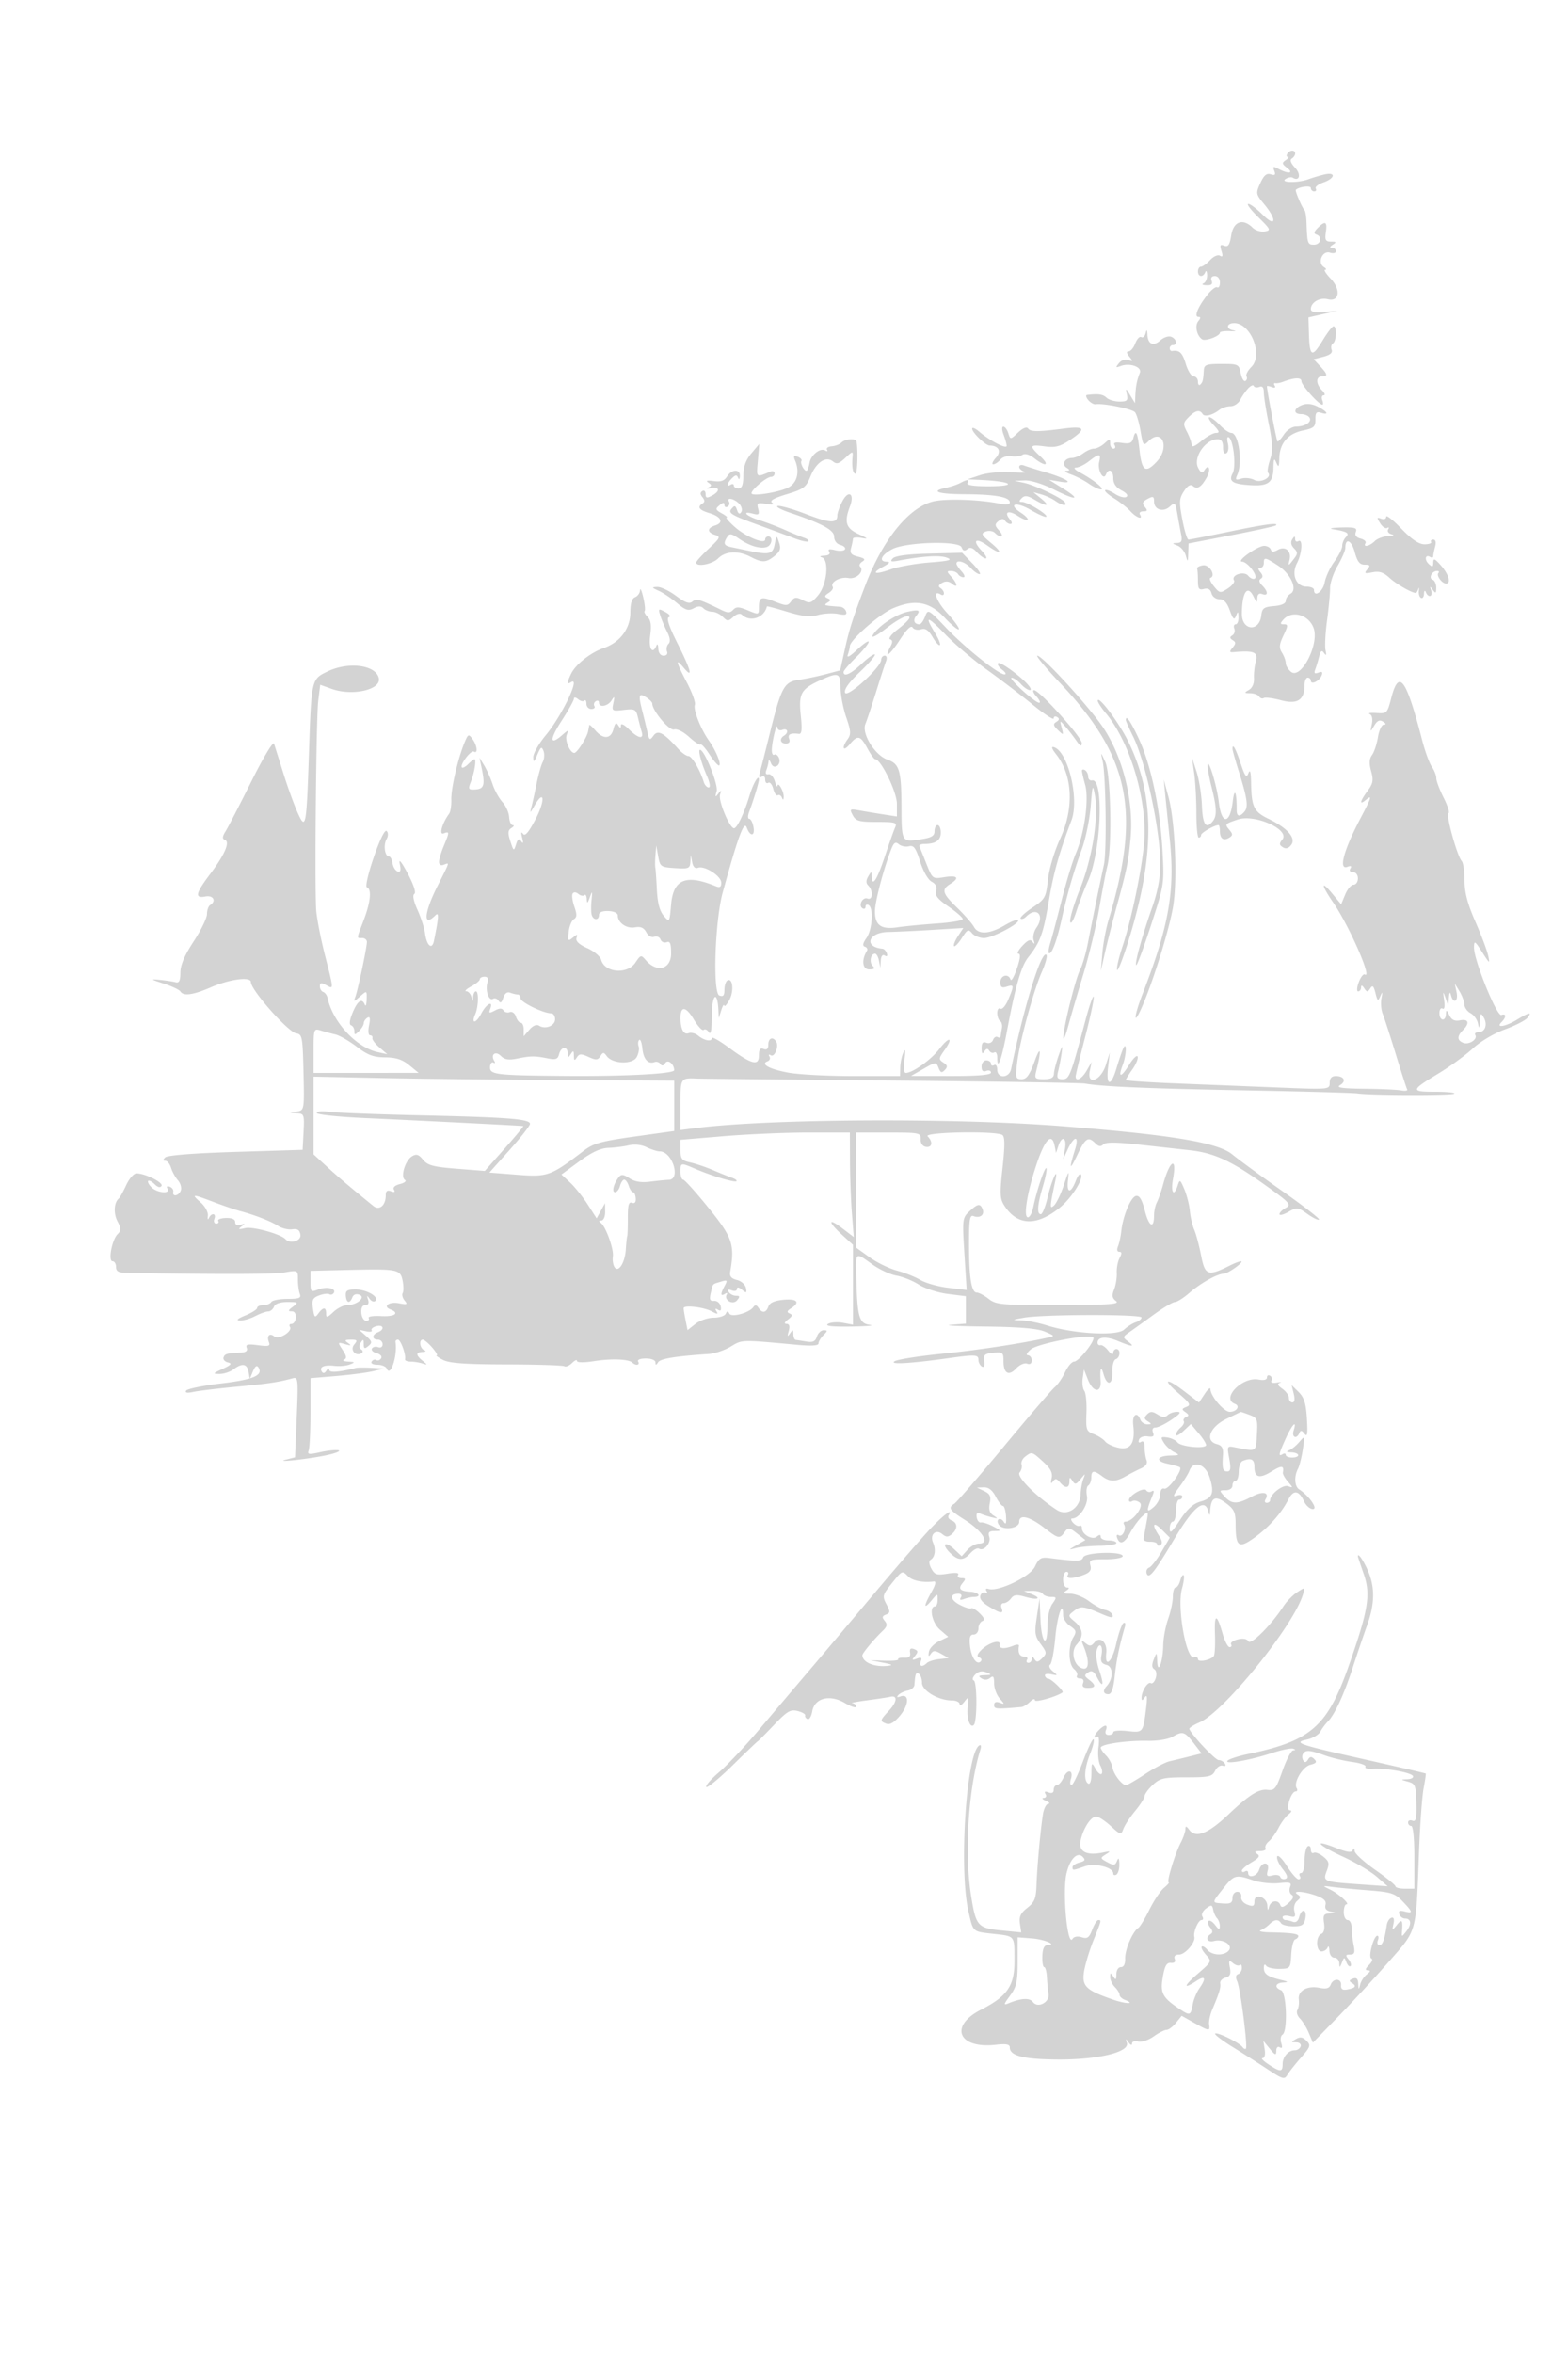 <svg xmlns="http://www.w3.org/2000/svg" width="500" height="750"><path d="M410.5 49c-.34.55-.254 1.007.191 1.015.445.009.134.467-.691 1.019-1.298.869-1.239 1.203.441 2.485 2.274 1.735.386 1.994-2.658.365-1.781-.953-1.992-.87-1.441.565.493 1.283.223 1.548-1.139 1.115-1.323-.42-2.182.309-3.317 2.814-1.483 3.271-1.442 3.488 1.264 6.751 4.14 4.991 3.713 7.534-.55 3.271-1.87-1.87-3.914-3.4-4.542-3.4-.628 0 .789 1.894 3.15 4.208 4.008 3.929 4.143 4.232 2.04 4.57-1.238.199-2.958-.345-3.821-1.208-3.071-3.072-6.102-2.004-6.806 2.396-.496 3.105-.983 3.832-2.243 3.349-1.296-.498-1.468-.175-.886 1.659.517 1.63.386 2.069-.461 1.545-.671-.414-2.035.182-3.147 1.375-1.079 1.158-2.394 2.106-2.923 2.106-.529 0-.961.675-.961 1.5 0 1.816 1.635 1.991 2.338.25.277-.687.54-.275.583.917.043 1.191-.483 2.393-1.171 2.671-.687.277-.252.54.969.583 1.577.056 2.052-.354 1.643-1.421-.365-.95.013-1.5 1.031-1.5.956 0 1.607.835 1.607 2.059 0 1.132-.391 1.818-.868 1.523-.477-.295-1.94.854-3.25 2.554-2.995 3.886-4.178 6.864-2.727 6.864.763 0 .748.412-.05 1.373-1.177 1.419-.494 4.629 1.23 5.784 1.039.695 5.665-1.033 5.665-2.117 0-.351 1.462-.565 3.25-.474 1.788.09 2.23-.031.983-.269-2.389-.456-2.134-2.297.318-2.297 5.322 0 9.308 10.141 5.488 13.961-1.162 1.162-1.863 2.514-1.559 3.006.304.492.15 1.144-.342 1.448-.492.304-1.163-.79-1.491-2.431-.576-2.88-.79-2.984-6.122-2.984-4.817 0-5.541.256-5.65 2-.203 3.251-.337 3.795-1.125 4.583-.413.413-.75 0-.75-.916 0-.917-.604-1.667-1.342-1.667-.738 0-1.881-1.8-2.54-4-1.077-3.597-2.024-4.489-4.368-4.118-.413.065-.75-.332-.75-.882s.45-1 1-1c1.572 0 1.168-1.998-.537-2.653-.846-.324-2.392.184-3.437 1.13-2.241 2.028-3.98 1.278-4.142-1.786-.091-1.71-.217-1.804-.576-.429-.253.969-.876 1.505-1.386 1.19-.509-.315-1.364.58-1.899 1.988-.535 1.408-1.49 2.56-2.121 2.56-.774 0-.7.549.226 1.687 1.195 1.47 1.156 1.607-.305 1.06-.98-.367-2.227.049-3 1-1.147 1.411-1.08 1.536.506.941 2.977-1.117 6.902.282 6.134 2.185-.901 2.234-1.29 4.184-1.422 7.127l-.112 2.5-1.527-2.5c-1.448-2.37-1.503-2.383-1.058-.25.399 1.915.046 2.25-2.366 2.25-1.559 0-3.43-.563-4.157-1.25-1.15-1.088-2.622-1.292-6.193-.856-.48.058-.308.787.383 1.619.691.832 1.758 1.438 2.372 1.346 2.524-.377 11.651 1.477 12.54 2.548.526.634 1.326 3.353 1.777 6.042.764 4.562.93 4.778 2.485 3.223 4.367-4.367 6.953 1.898 2.675 6.478-3.585 3.838-4.763 3.035-5.505-3.755-.609-5.572-1.199-6.709-1.963-3.785-.423 1.617-1.147 1.933-3.603 1.572-2.123-.311-2.856-.1-2.372.684.386.624.224 1.134-.358 1.134s-1.059-.745-1.059-1.655c0-1.54-.127-1.54-1.829 0-1.006.91-2.495 1.655-3.309 1.655-.814 0-2.353.661-3.421 1.468-1.067.808-2.702 1.483-3.632 1.5-2.3.043-3.384 2.054-1.687 3.128 1.142.724 1.121.89-.122.968-.825.051-.15.573 1.5 1.158s4.194 1.899 5.654 2.921c1.46 1.021 3.208 1.857 3.885 1.857 1.454 0-2.281-3.035-6.539-5.314-1.766-.946-2.336-1.622-1.385-1.646.888-.022 2.759-.94 4.158-2.04 3.264-2.568 3.887-2.519 3.236.25-.603 2.564 1.298 6.1 2.15 4 .868-2.138 2.341-1.372 2.341 1.218 0 1.652.874 2.926 2.643 3.853 1.637.858 2.218 1.647 1.528 2.073-.613.379-2.266-.066-3.674-.988-1.408-.922-2.794-1.442-3.081-1.156-.287.287.995 1.459 2.847 2.604 1.853 1.145 4.196 2.996 5.208 4.114 1.875 2.072 4.151 2.847 3.029 1.032-.34-.55.139-1 1.063-1 1.345 0 1.444-.286.495-1.43-.95-1.144-.774-1.652.877-2.535 1.755-.939 2.065-.816 2.065.823 0 2.615 2.894 3.548 5.025 1.62 1.612-1.46 1.781-1.302 2.389 2.226.36 2.088.9 5.034 1.2 6.546.432 2.182.167 2.765-1.285 2.82-1.661.064-1.647.142.148.843 1.087.425 2.28 1.856 2.65 3.18.612 2.186.683 2.12.773-.725l.1-3.132 13.696-2.647c7.532-1.456 13.907-2.859 14.166-3.118.979-.978-3.369-.392-15.056 2.029-6.637 1.375-12.407 2.5-12.823 2.5-.416 0-1.299-2.877-1.963-6.393-1.067-5.655-1.008-6.696.513-9.018 1.183-1.804 2.081-2.324 2.877-1.664 1.392 1.156 2.644.369 4.409-2.772 1.391-2.475.674-4.569-.766-2.239-.656 1.062-1.085.895-1.975-.769-1.726-3.224 2.243-9.095 6.172-9.13 1.215-.01 1.75.768 1.75 2.544 0 1.579.414 2.303 1.081 1.891.601-.372.805-1.767.46-3.143-.356-1.416-.226-2.23.304-1.903 1.496.925 2.377 9.312 1.208 11.497-1.367 2.555-.009 3.426 5.874 3.768 5.503.32 7.053-.882 7.143-5.541.057-2.939.234-3.248.93-1.628.706 1.643.876 1.375.952-1.5.125-4.734 2.739-7.775 7.548-8.781 3.484-.728 3.995-1.183 3.961-3.528-.032-2.139.327-2.576 1.75-2.124 2.734.868 2.129-.342-.961-1.921-1.811-.926-3.518-1.116-5-.558-2.76 1.04-2.959 2.912-.309 2.912 1.068 0 2.25.5 2.628 1.112.855 1.383-1.341 2.852-4.296 2.873-1.267.008-2.941 1.105-3.885 2.546-.913 1.392-1.832 2.358-2.045 2.146-.308-.309-3.337-16.196-3.342-17.534 0-.196.697-.089 1.551.239.911.349 1.293.176.926-.418-.345-.558-.256-.931.198-.83.453.101 1.499-.073 2.324-.386 3.749-1.425 6-1.511 6-.231 0 1.26 5.558 7.483 6.684 7.483.291 0 .271-.675-.046-1.5-.316-.825-.107-1.5.465-1.5.572 0 .333-.707-.532-1.571-1.991-1.992-2.031-4.429-.071-4.429 2.003 0 1.892-.663-.547-3.281l-2.047-2.197 3.134-.812c2.117-.549 2.958-1.273 2.591-2.229-.299-.779-.113-1.683.413-2.008 1.128-.697 1.301-5.473.199-5.473-.417 0-2.013 2.079-3.548 4.619-3.304 5.471-4.083 5.093-4.299-2.087l-.162-5.358 4.633-1.051 4.633-1.051-4.25.369c-2.982.259-4.25-.014-4.25-.914 0-2.134 2.823-3.788 5.373-3.148 3.757.943 4.307-3.06.906-6.609-1.459-1.524-2.231-2.777-1.716-2.785.515-.009.326-.403-.42-.875-2.144-1.359-.459-5.345 1.938-4.584 1.074.341 1.919.139 1.919-.459 0-.587-.562-1.074-1.25-1.082-.833-.011-.75-.339.25-.985 1.233-.797 1.13-.972-.577-.985-1.736-.012-2.004-.507-1.636-3.015.498-3.398-.183-3.747-2.599-1.33-1.215 1.214-1.332 1.782-.429 2.083 2.017.672 1.415 3.247-.759 3.247-2.029 0-2.142-.333-2.377-7-.068-1.925-.357-3.725-.643-4-.771-.741-3.101-6.219-2.767-6.505 1.189-1.021 4.787-1.443 4.787-.562 0 .587.477 1.067 1.059 1.067s.808-.406.501-.903c-.307-.496.792-1.373 2.441-1.948 3.825-1.333 4.033-3.437.249-2.522-1.512.366-3.792 1.05-5.065 1.519-3.247 1.198-9.153 1.119-7.233-.095.799-.506 1.811-.697 2.25-.426 2.168 1.34 2.771-1.024.798-3.125-1.383-1.472-1.766-2.526-1.075-2.954.591-.365 1.075-1.087 1.075-1.605 0-1.247-1.718-1.206-2.5.059M398 123.812c-.825.888-1.963 2.531-2.53 3.651-.566 1.12-1.959 2.037-3.096 2.037s-2.698.493-3.47 1.095c-2.255 1.758-4.793 2.394-5.431 1.361-.904-1.462-2.278-1.151-4.434 1.005-1.789 1.789-1.833 2.206-.506 4.75.8 1.534 1.457 3.392 1.461 4.128.004.85 1.13.393 3.083-1.25 1.692-1.424 3.795-2.589 4.674-2.589 1.263 0 1.106-.523-.751-2.5-1.292-1.375-1.899-2.5-1.349-2.5s2.057 1.125 3.349 2.5c1.292 1.375 2.937 2.5 3.655 2.5 2.322 0 3.66 9.467 1.89 13.365-.718 1.581-.524 1.763 1.266 1.195 1.162-.369 3.041-.174 4.175.432 2.028 1.086 5.778-.895 4.367-2.306-.304-.304-.019-2.168.633-4.143.957-2.899.879-5.102-.4-11.417-.872-4.304-1.586-8.841-1.586-10.083 0-1.55-.449-2.085-1.435-1.706-.79.303-1.577.17-1.75-.295-.173-.465-.99-.118-1.815.77m-88 12.839c0 1.225 4.272 5.343 5.564 5.364 2.926.048 3.85 1.87 1.991 3.924-1.026 1.134-1.4 2.061-.832 2.061.567 0 1.591-.674 2.275-1.498.684-.823 2.244-1.316 3.466-1.094 1.223.222 2.829.029 3.568-.428.844-.521 2.253-.114 3.79 1.095 3.599 2.831 5.111 2.345 1.918-.615-3.662-3.396-3.474-3.822 1.397-3.168 3.348.449 4.875.067 8-2.002 5.417-3.584 4.912-4.571-1.887-3.685-8.329 1.085-10.663 1.074-11.447-.052-.42-.603-1.675-.082-3.156 1.309-2.454 2.305-2.459 2.306-3.12.224-.364-1.148-1.07-2.086-1.57-2.086-.526 0-.498 1.078.068 2.565.536 1.411.975 3.011.975 3.557 0 1.14-5.426-1.671-8.75-4.533-1.238-1.066-2.25-1.488-2.25-.938m-41.651 4.4c-.578.578-1.987 1.121-3.131 1.208-1.144.086-1.816.582-1.494 1.103.322.521.066.626-.568.235-1.542-.953-4.571 1.411-5.001 3.903-.19 1.1-.552 2.212-.804 2.471-.64.656-2.317-2.217-1.791-3.068.236-.382-.294-.971-1.177-1.31-1.235-.473-1.434-.209-.861 1.146 1.629 3.852.598 7.464-2.522 8.838-3.21 1.414-10.513 2.577-11.291 1.799-.724-.725 4.627-5.376 6.185-5.376a1.11 1.11 0 0 0 1.106-1.107c0-.609-.562-.877-1.25-.596-4.78 1.954-4.561 2.141-4.082-3.481l.454-5.316-2.525 3c-1.775 2.109-2.536 4.212-2.561 7.083-.026 2.947-.453 4.084-1.536 4.084-.825 0-1.5-.402-1.5-.893 0-.49-.45-.614-1-.274-1.485.918-1.21-.432.42-2.062 1.089-1.09 1.536-1.132 1.921-.179.295.731.534.522.58-.509.105-2.327-2.6-2.237-4.082.136-.859 1.376-2.01 1.771-4.258 1.458-2.093-.29-2.644-.132-1.718.493 1.151.778 1.151 1.019 0 1.553-.75.348-.351.444.887.215 2.789-.518 2.942.954.25 2.395-1.611.862-2 .76-2-.524 0-.877-.472-1.302-1.049-.946-.725.448-.71 1.056.049 1.97.759.914.774 1.522.049 1.97-1.82 1.124-1.152 2.085 2.135 3.073 3.813 1.146 4.712 3.038 1.871 3.94-2.613.829-2.635 2.198-.046 3.02 1.83.581 1.652.97-2 4.375-2.205 2.056-4.009 4.05-4.009 4.43 0 1.524 5.126.566 7-1.308 2.37-2.37 6.398-2.562 10.364-.494 3.708 1.934 4.934 1.883 7.652-.318 1.767-1.431 2.065-2.325 1.416-4.25-.819-2.428-.824-2.425-1.401.562-.614 3.188-1.717 3.448-8.531 2.011-1.65-.348-4.012-.839-5.25-1.091-2.435-.496-2.702-1.157-1.338-3.312.73-1.153 1.37-1.051 3.735.598 3.326 2.32 6.959 3.382 8.949 2.619 1.597-.613 1.926-3.325.404-3.325-.55 0-1 .419-1 .93 0 1.695-6.014-.736-9.592-3.877-1.913-1.679-3.124-3.069-2.693-3.088.432-.02-.258-.615-1.533-1.322-2.065-1.146-2.147-1.427-.75-2.587 1.138-.944 1.568-.977 1.568-.119 0 .649.457.898 1.016.553.559-.346.758-1.047.441-1.559-.929-1.504 1.551-1.066 3.178.561.821.821 1.161 2.029.756 2.684-.516.835-.923.658-1.361-.589-.541-1.544-.786-1.586-1.84-.315-1.03 1.24.126 1.955 7.547 4.665 4.82 1.76 10.508 3.861 12.641 4.67 2.132.809 4.109 1.239 4.393.956.283-.284-.337-.8-1.378-1.148-1.041-.347-3.777-1.472-6.079-2.498-2.303-1.027-6.015-2.438-8.25-3.136-4.159-1.298-5.803-3.049-1.906-2.029 1.809.473 2.069.222 1.606-1.548-.495-1.891-.224-2.055 2.592-1.574 2.048.351 2.696.219 1.859-.377-.899-.64.515-1.46 4.698-2.727 5.363-1.624 6.142-2.206 7.507-5.618 1.813-4.531 4.972-6.658 7.173-4.831 1.186.984 1.942.769 3.959-1.126 2.308-2.168 2.48-2.198 2.312-.397-.296 3.181.084 5.446.914 5.446.63 0 .878-7.223.352-10.25-.194-1.118-3.574-.906-4.781.301M325 148.82c0 .568.788 1.275 1.75 1.57.962.295-.95.357-4.25.139-3.425-.226-7.716.174-10 .932l-4 1.329 4 .179c10.322.463 12.336 2.031 2.608 2.031-4.563 0-6.998-.369-6.608-1 .774-1.253-.02-1.274-2.264-.06-.955.516-2.974 1.2-4.486 1.519-5.317 1.12-2.659 2.041 6.001 2.08 9.564.042 14.249.896 14.249 2.597 0 .675-1.057.867-2.75.5-6.615-1.438-17.968-1.812-21.964-.725-7.704 2.096-15.843 12.243-21.327 26.589-3.923 10.263-5.113 13.956-6.474 20.092l-1.573 7.091-4.706 1.245c-2.588.685-6.425 1.481-8.525 1.77-4.627.636-5.567 2.365-9.137 16.802-1.36 5.5-2.785 11.083-3.166 12.406-.489 1.699-.352 2.196.464 1.691.695-.429 1.158-.068 1.158.903 0 .89.437 1.348.971 1.018.534-.33 1.257.54 1.606 1.934.35 1.394 1 2.309 1.444 2.035.445-.275 1.036.066 1.315.757.348.863.526.787.57-.244.072-1.71-1.815-5.029-1.99-3.5-.064.55-.448-.125-.854-1.5-.407-1.375-1.317-2.369-2.023-2.209-.816.185-1.057-.302-.662-1.332.343-.892.655-2.148.693-2.791.039-.642.377-.397.751.545.429 1.082 1.153 1.421 1.963.92.707-.436.997-1.541.645-2.457-.351-.916-1.041-1.416-1.534-1.111-.492.304-.842-.486-.777-1.756.153-2.988 1.609-8.726 1.764-6.952.067.777.759 1.111 1.618.781 1.666-.639 2.076.888.5 1.862-1.553.96-1.179 2.5.607 2.5 1.018 0 1.396-.55 1.031-1.5-.55-1.434.413-1.924 3.101-1.577.926.119 1.08-1.363.61-5.86-.73-6.986.063-8.43 6.151-11.2 5.878-2.673 6.496-2.448 6.533 2.387.018 2.338.833 6.566 1.811 9.397 1.488 4.307 1.565 5.441.468 6.942-2.027 2.771-1.484 4.198.632 1.661 2.539-3.044 3.419-2.848 5.626 1.25 1.037 1.925 2.165 3.5 2.508 3.5 1.828 0 6.922 10.447 6.922 14.194v4.062l-4.25-.655a374.77 374.77 0 0 1-7.605-1.259c-3.179-.572-3.296-.492-2.215 1.527.986 1.843 2.029 2.131 7.712 2.131 5.89 0 6.491.182 5.791 1.75-.43.962-1.941 5.226-3.357 9.474-2.476 7.423-4.042 9.722-4.106 6.026-.028-1.61-.117-1.602-1.104.096-.769 1.324-.761 2.159.03 2.95 1.603 1.603 1.398 4.754-.267 4.115-1.581-.606-3.023 2.228-1.585 3.116.526.325.956.088.956-.527s.45-.84 1-.5c1.603.991 1.153 7.836-.688 10.465-1.204 1.719-1.345 2.524-.494 2.808.657.219.936.817.619 1.329-1.804 2.919-1.429 5.898.743 5.898 1.641 0 1.927-.293 1.098-1.122-1.179-1.179-.65-3.878.759-3.878.453 0 1.019 1.012 1.257 2.25l.434 2.25.136-2.309c.085-1.441.561-2.047 1.266-1.611.685.424.947.152.666-.691-.254-.764-.875-1.428-1.379-1.475-6.145-.579-4.548-5.24 1.831-5.344 2.339-.038 8.679-.339 14.09-.669l9.839-.6-1.724 2.631c-.948 1.447-1.494 2.86-1.213 3.141.281.281 1.392-.881 2.47-2.583 1.721-2.72 2.115-2.906 3.247-1.542.708.854 2.431 1.552 3.828 1.552 2.67 0 11.758-4.79 10.836-5.712-.294-.295-2.17.428-4.167 1.607-4.878 2.878-8.47 3.091-9.857.586-.603-1.09-3.01-3.835-5.347-6.102-4.774-4.628-5.125-5.816-2.25-7.611 3.119-1.948 2.364-2.85-1.826-2.18-3.81.609-3.834.591-5.75-4.233-1.058-2.665-2.074-5.185-2.257-5.6-.184-.415.567-.755 1.668-.755 3.519 0 5.165-1.15 5.165-3.607 0-1.316-.45-2.393-1-2.393s-1 .872-1 1.939c0 1.534-.949 2.081-4.546 2.62-5.939.891-5.948.875-5.991-10.393-.044-11.612-.66-13.69-4.446-15.01-4.032-1.406-8.323-8.31-7.069-11.375.514-1.254 2.056-5.881 3.427-10.281 1.372-4.4 2.797-8.787 3.167-9.75.391-1.018.209-1.75-.435-1.75-.609 0-1.107.578-1.107 1.284 0 2.362-10.85 12.271-11.521 10.522-.395-1.029 1.193-3.259 4.702-6.607 2.914-2.779 5.064-5.287 4.778-5.573-.285-.286-2.163 1.032-4.172 2.927-3.5 3.302-5.787 4.349-5.787 2.65 0-.438 1.8-2.555 4-4.703s4-4.353 4-4.899c0-.546-1.643.557-3.65 2.453-2.341 2.21-3.417 2.789-3 1.614.357-1.007.65-2.218.65-2.691 0-1.937 9.421-10.228 13.713-12.068 7.028-3.013 11.737-2.153 16.568 3.027 2.155 2.309 4.163 3.953 4.464 3.652.301-.301-1.338-2.593-3.642-5.092-3.593-3.898-4.9-7.725-2.034-5.953.512.316.931.125.931-.425s-.508-1.314-1.128-1.697c-.767-.474-.59-.999.552-1.638 1.118-.626 2.166-.539 3.128.26 1.982 1.645 1.831.038-.207-2.214-1.493-1.65-1.499-1.829-.059-1.829.878 0 1.874.45 2.214 1 .34.55 1.111 1 1.714 1s.351-.823-.559-1.829-1.655-2.131-1.655-2.5c0-1.404 2.766-.588 4.5 1.329.995 1.1 2.279 2 2.851 2 .573 0-.443-1.531-2.256-3.402l-3.298-3.403-10.456.26c-6.882.172-10.864.696-11.649 1.535-.955 1.021-.573 1.159 1.918.695 7.789-1.45 13.082-1.77 15.318-.926 1.939.732.83 1.041-5.5 1.532-4.36.338-9.911 1.315-12.334 2.172-5.159 1.825-6.499 1.359-2.432-.845 2.118-1.148 2.373-1.548 1.005-1.578-2.599-.057-1.549-2.272 1.907-4.023 4.473-2.268 21.221-2.714 22.037-.588.443 1.155.977 1.328 1.854.6.877-.728 1.752-.447 3.038.975.994 1.098 2.266 1.996 2.826 1.996.561 0-.036-1.123-1.325-2.496-3.079-3.277-1.919-4.292 1.843-1.613 4.377 3.117 5.2 2.51 1.153-.85-3.07-2.549-3.277-2.992-1.683-3.606 1-.385 2.327-.191 2.95.432 1.912 1.912 3.152 1.254 1.363-.724-1.451-1.602-1.484-2.019-.244-3.048.979-.813 1.642-.858 2.084-.144.356.577 1.127 1.049 1.711 1.049.664 0 .588-.574-.201-1.524-1.933-2.329-.363-2.957 2.576-1.032 1.439.944 2.843 1.491 3.118 1.216.275-.275-.661-1.26-2.079-2.189-4.404-2.886-1.678-3.709 3.07-.927 2.471 1.448 4.705 2.419 4.966 2.158.638-.637-6.017-4.702-7.699-4.702-1.042 0-1.069-.263-.122-1.21.946-.946 1.84-.837 4.104.5 3.947 2.331 5.139 2.117 2.086-.375l-2.5-2.04 2.5.697c1.375.384 3.388 1.312 4.473 2.063 2.233 1.545 3.918 1.807 3.099.481-.806-1.304-9.606-5.492-13.072-6.221l-3-.632 3.279-.131c1.896-.077 5.838 1.16 9.351 2.933 7.162 3.616 8.788 3.325 2.661-.475l-4.291-2.661 3.5.596c4.946.843 1.988-1.058-4.713-3.027-2.867-.843-5.905-1.798-6.75-2.122-.845-.325-1.537-.125-1.537.444m-56.415 11.015c-.872 1.686-1.585 3.715-1.585 4.508 0 2.573-2.364 2.458-10.002-.486-4.124-1.589-8.173-2.748-8.998-2.574-.825.173.961 1.149 3.969 2.169 10.433 3.537 14.031 5.509 14.031 7.688 0 1.202.821 2.262 1.989 2.567 1.094.286 1.741.921 1.438 1.41-.302.49-1.714.598-3.137.241-1.815-.456-2.377-.307-1.88.496.449.726-.138 1.188-1.601 1.262-1.276.064-1.631.3-.793.528 2.481.675 1.72 8.693-1.149 12.102-2.145 2.55-2.601 2.695-4.867 1.551-2.123-1.072-2.685-1.014-3.728.381-1.123 1.504-1.562 1.512-5.188.087-4.415-1.734-5.084-1.482-5.084 1.915 0 2.295-.078 2.314-3.506.882-2.853-1.192-3.73-1.225-4.707-.179-.965 1.033-1.702 1.041-3.744.044-7.137-3.486-7.977-3.727-9.268-2.655-.961.798-2.297.324-5.212-1.85-2.156-1.607-4.852-2.885-5.991-2.841-1.842.072-1.785.211.504 1.25 1.417.643 4.037 2.405 5.823 3.915 2.682 2.27 3.599 2.558 5.281 1.658 1.469-.786 2.339-.785 3.127.003.601.601 1.871 1.093 2.822 1.093.95 0 2.455.727 3.343 1.615 1.482 1.482 1.762 1.483 3.386.014 1.059-.959 2.145-1.241 2.706-.702 2.628 2.527 7.115 1.041 7.988-2.645.028-.12 2.948.658 6.489 1.73 4.89 1.481 7.25 1.726 9.815 1.017 1.858-.513 4.735-.661 6.395-.329 2.313.463 2.908.277 2.551-.794-.256-.769-1.104-1.443-1.884-1.499-5.229-.376-5.419-.437-4.055-1.301 1.151-.729 1.151-.952 0-1.427-1.064-.44-.975-.808.408-1.682.974-.616 1.542-1.491 1.261-1.945-.904-1.462 2.378-3.302 4.998-2.802 2.546.487 5.225-2.162 3.714-3.673-.377-.377-.048-1.08.733-1.563 1.081-.668.758-1.042-1.362-1.574-2.226-.559-2.667-1.121-2.211-2.819.313-1.167.575-2.467.582-2.89.008-.423 1.252-.54 2.764-.26 2.249.417 2.067.193-.995-1.23-4.029-1.873-4.627-3.817-2.718-8.839 1.551-4.079-.481-5.378-2.452-1.567m173.437 4.884c-.013.703-.698.959-1.621.605-1.387-.533-1.427-.339-.3 1.466.715 1.144 1.729 1.815 2.254 1.491.525-.325.654-.105.287.489-.366.593.127 1.285 1.096 1.538 1.07.28.654.506-1.059.576-1.552.064-3.497.791-4.322 1.616-1.612 1.612-3.832 2.078-2.927.614.301-.488-.406-1.136-1.571-1.441-1.413-.369-1.919-1.073-1.52-2.113.498-1.3-.272-1.537-4.62-1.424-2.871.075-4.094.322-2.719.549 4.619.763 5.446 1.269 4.167 2.548-.642.642-1.167 1.89-1.167 2.773 0 .883-1.12 3.123-2.488 4.978-1.369 1.855-2.769 4.867-3.111 6.694-.555 2.957-3.401 4.9-3.401 2.322 0-.55-1.053-1-2.339-1-3.361 0-4.957-3.876-3.082-7.489 1.631-3.145 1.919-7.937.421-7.011-.55.34-1.007.029-1.015-.691-.012-1.004-.224-.98-.91.103-.582.92-.39 1.916.55 2.856 1.17 1.17 1.207 1.756.192 3.088-2.054 2.698-2.133 2.728-1.616.614.687-2.81-1.33-4.537-3.731-3.194-1.338.75-1.972.717-2.25-.116-.213-.638-1.162-1.16-2.109-1.16-2.099 0-9.092 4.987-7.055 5.031 1.801.04 5.269 4.65 4.059 5.398-.489.302-1.437-.112-2.107-.919-1.341-1.617-5.562-.215-4.504 1.496.308.498-.579 1.652-1.97 2.564-2.424 1.588-2.61 1.558-4.456-.706-1.059-1.3-1.558-2.498-1.108-2.662 1.858-.677-.269-4.301-2.35-4.004-1.166.166-2.007.64-1.87 1.052.137.412.25 2.152.25 3.867 0 2.577.331 3.03 1.914 2.616 1.296-.339 2.072.107 2.406 1.383.278 1.064 1.375 1.884 2.522 1.884 1.416 0 2.416 1.072 3.312 3.551 1.049 2.9 1.414 3.221 1.995 1.75.609-1.545.72-1.481.781.449.038 1.238-.366 2.25-.899 2.25-.532 0-.727.629-.431 1.399.295.769.008 1.725-.639 2.125-.881.544-.851.926.118 1.525 1.054.651 1.049 1.092-.025 2.386-1.128 1.359-1.046 1.564.564 1.418 6.211-.561 7.628.038 6.851 2.897-.411 1.512-.68 3.962-.597 5.444.092 1.638-.539 3.096-1.61 3.719-1.591.927-1.549 1.029.429 1.057 1.205.016 2.474.487 2.819 1.046.346.559 1.015.777 1.488.485.473-.292 2.959.03 5.524.716 5.211 1.394 7.478-.094 7.478-4.908 0-1.27.45-2.309 1-2.309s1 .436 1 .969c0 1.443 2.754.114 3.434-1.658.425-1.108.138-1.361-1.034-.911-1.194.458-1.46.199-1.007-.982.339-.882.898-2.73 1.244-4.106.482-1.923.849-2.191 1.582-1.157.687.968.816.714.461-.905-.271-1.237-.051-5.512.489-9.5.539-3.987.973-8.6.962-10.25-.01-1.65 1.081-4.88 2.425-7.178 1.344-2.298 2.444-4.859 2.444-5.691 0-3.33 1.972-2.448 2.992 1.339.827 3.07 1.581 4.03 3.169 4.03 1.739 0 1.878.248.84 1.499-1.07 1.29-.84 1.419 1.646.922 2.169-.434 3.52.003 5.41 1.75 2.127 1.967 7.116 4.829 8.417 4.829.209 0 .573-.562.809-1.25.237-.687.312-.463.167.499-.144.962.146 2.001.644 2.309.498.308.942-.254.985-1.249.046-1.049.291-1.284.583-.559.78 1.934 2.348 1.476 1.712-.5-.475-1.477-.394-1.516.516-.25.902 1.254 1.082 1.145 1.095-.667.008-1.191-.515-2.343-1.162-2.559-1.383-.461-.214-2.774 1.403-2.774.609 0 .811.296.449.658-.757.757 1.136 3.342 2.447 3.342 1.676 0 .865-2.904-1.59-5.694-2.007-2.281-2.475-2.471-2.5-1.017-.027 1.48-.273 1.567-1.427.5-1.485-1.372-1.104-3.215.464-2.246.512.316.937.211.945-.234.007-.445.285-1.821.616-3.059.375-1.399.159-2.25-.572-2.25-.647 0-.967.338-.713.75.255.412-.693.75-2.108.75-1.778 0-4.057-1.543-7.383-5-2.646-2.75-4.821-4.452-4.832-3.781M403 179.5c0 .825-.505 1.5-1.122 1.5-.807 0-.794.397.048 1.411.807.972.843 1.614.115 2.064-.695.429-.54 1.169.451 2.16 1.938 1.938 1.942 3.469.008 2.727-.991-.381-1.523.054-1.568 1.281-.058 1.593-.222 1.537-1.152-.393-1.971-4.086-3.736-1.535-3.766 5.441-.023 5.354 5.562 5.817 6.174.511.269-2.333.824-2.744 4.062-3.012 2.386-.198 3.75-.816 3.75-1.701 0-.764.683-1.772 1.518-2.239 2.351-1.316.117-6.31-4.025-9-4.093-2.658-4.493-2.725-4.493-.75m-198.9 8.643c-.055.904-.775 1.902-1.6 2.219-1.01.387-1.5 1.974-1.501 4.857-.002 5.135-3.295 9.553-8.441 11.322-4.23 1.454-9.026 5.239-10.464 8.256-1.382 2.901-1.379 3.497.013 2.637 3.113-1.924-2.9 10.669-8.082 16.925-2.214 2.672-4.005 5.822-3.98 7 .038 1.782.257 1.644 1.31-.825 1.073-2.515 1.37-2.694 1.952-1.178.377.984.276 2.554-.224 3.489s-1.363 3.94-1.918 6.677c-.554 2.738-1.294 6.103-1.644 7.478-.612 2.406-.576 2.396.969-.28 3.127-5.416 3.403-1.545.311 4.354-2.24 4.272-3.399 5.624-4.037 4.709-.575-.824-.669-.388-.264 1.217.425 1.682.328 2.063-.296 1.165-.712-1.026-1.095-.794-1.657 1-.697 2.23-.778 2.185-1.808-1.001-.861-2.664-.792-3.518.342-4.235.78-.494.969-.906.419-.914-.55-.009-1.067-1.176-1.149-2.594-.082-1.417-1.039-3.555-2.127-4.749-1.088-1.195-2.499-3.747-3.136-5.672-.637-1.925-1.843-4.625-2.68-6l-1.522-2.5.634 2.981c1.22 5.735.875 6.996-1.954 7.159-2.235.129-2.349-.074-1.405-2.5 1.138-2.924 1.806-7.14 1.13-7.14-.239 0-1.13.696-1.981 1.548-.852.851-1.755 1.34-2.009 1.086-.788-.787 2.866-5.649 3.808-5.066 1.364.842 1.059-1.956-.436-4.001-1.238-1.693-1.41-1.617-2.551 1.138-2.102 5.075-4.317 14.647-4.207 18.18.058 1.862-.261 3.887-.709 4.5-2.24 3.064-3.294 6.863-1.739 6.266 1.896-.727 1.898-.46.033 4.003-.825 1.975-1.5 4.258-1.5 5.075 0 .909.582 1.262 1.5.909 1.906-.731 2.066-1.274-2.003 6.805-4.318 8.571-4.663 13.323-.678 9.338 1.215-1.215 1.124.462-.44 8.114-.621 3.038-2.341 1.536-2.862-2.499-.205-1.593-1.279-4.911-2.387-7.373-1.266-2.816-1.638-4.709-1.003-5.101.61-.378-.232-2.957-2.13-6.523-1.99-3.74-2.914-4.857-2.524-3.051.448 2.077.264 2.732-.679 2.422-.712-.235-1.438-1.404-1.614-2.598-.175-1.195-.685-2.172-1.133-2.172-1.329 0-1.862-3.579-.813-5.454.592-1.057.613-2.099.054-2.658-.558-.558-2.166 2.715-4.1 8.347-1.815 5.285-2.754 9.408-2.185 9.598 1.572.526 1.171 4.687-1.002 10.406-2.388 6.281-2.342 5.761-.501 5.761.825 0 1.5.563 1.499 1.25-.001 1.702-2.82 15.098-3.66 17.397-.648 1.772-.583 1.77 1.491-.052 2.167-1.902 2.17-1.9 2.091 1-.043 1.598-.306 2.343-.583 1.655-.897-2.221-2.275-1.336-3.871 2.484-1.007 2.41-1.189 3.859-.514 4.084.576.192 1.047 1.018 1.047 1.837 0 1.312.177 1.311 1.5-.012.825-.825 1.5-1.956 1.5-2.513 0-.556.52-1.333 1.156-1.726.827-.511.976.185.525 2.441-.363 1.814-.217 3.155.344 3.155.536 0 .862.39.725.868-.138.477.875 1.834 2.25 3.015l2.5 2.148-3-.651c-6.899-1.498-14.424-9.625-16.075-17.362-.174-.815-.791-1.64-1.371-1.833-.579-.193-1.054-1.005-1.054-1.804 0-1.141.427-1.223 2-.381 2.473 1.323 2.496 1.823-.447-9.819-1.346-5.324-2.575-11.706-2.731-14.181-.514-8.138.011-61.387.656-66.613l.632-5.114 3.695 1.32c6.539 2.335 15.703.283 15.002-3.359-.823-4.274-9.651-5.456-16.387-2.195-5.142 2.489-5.11 2.346-5.919 26.461-.778 23.172-1.005 24.323-3.635 18.452-1.098-2.449-3.125-8.052-4.505-12.452s-2.726-8.665-2.991-9.477c-.266-.817-3.48 4.543-7.194 12-3.692 7.412-7.38 14.548-8.195 15.858-1.101 1.77-1.173 2.492-.281 2.816 1.743.634-.034 4.736-4.77 11.01-4.599 6.093-4.928 7.717-1.43 7.048 2.521-.482 3.582 1.458 1.5 2.745-.55.34-1 1.627-1 2.86 0 1.233-1.904 5.144-4.231 8.691-2.914 4.442-4.237 7.539-4.25 9.949-.014 2.621-.396 3.397-1.519 3.09-.825-.226-3.075-.564-5-.752-3.17-.309-3.057-.198 1.201 1.176 2.585.835 4.974 1.961 5.309 2.502.969 1.569 4.036 1.156 9.711-1.307 6.032-2.617 12.779-3.5 12.779-1.673 0 2.555 11.903 15.986 14.5 16.362 1.855.269 2.02 1.163 2.28 12.372.276 11.884.243 12.09-2 12.52l-2.28.438 2.3.136c2.155.127 2.281.498 2 5.886l-.3 5.75-21.359.659c-13.225.407-21.774 1.074-22.45 1.75-.788.788-.777 1.091.042 1.091.623 0 1.441 1.012 1.818 2.25s1.362 3.021 2.189 3.963c.826.942 1.237 2.404.913 3.25-.675 1.757-2.782 2.119-2.403.412.137-.619-.375-1.352-1.139-1.63-.851-.309-1.119-.067-.691.625 1.075 1.74-3.312 1.381-5.11-.418-.852-.851-1.323-1.772-1.048-2.047.275-.275 1.2.2 2.055 1.055.985.985 1.789 1.178 2.191.527.653-1.057-5.222-3.987-7.992-3.987-.852 0-2.329 1.688-3.282 3.75-.954 2.063-2.011 3.975-2.349 4.25-1.527 1.241-1.737 4.736-.436 7.242 1.203 2.316 1.212 2.954.06 4.106-1.826 1.826-3.104 8.652-1.62 8.652.611 0 1.111.824 1.111 1.83 0 1.438.804 1.843 3.75 1.89 30.769.482 46.515.43 50-.168 4.219-.722 4.25-.706 4.25 2.278 0 1.654.273 3.718.607 4.588.499 1.3-.205 1.582-3.941 1.582-2.501 0-4.826.45-5.166 1-.34.55-1.491 1-2.559 1s-1.941.389-1.941.864c0 .476-1.688 1.557-3.75 2.403-2.528 1.037-3.098 1.568-1.75 1.63 1.1.05 3.289-.582 4.864-1.403 1.576-.822 3.44-1.494 4.143-1.494.704 0 1.538-.675 1.855-1.5.369-.962 1.911-1.5 4.298-1.5 3.488 0 3.6.093 1.781 1.468-1.662 1.257-1.703 1.473-.285 1.5 1.784.034 1.454 4.032-.332 4.032-.518 0-.683.419-.366.932.893 1.445-3.6 4.195-4.982 3.048-1.502-1.246-2.507-.223-1.741 1.772.499 1.301-.072 1.466-3.497 1.007-3.241-.435-3.983-.258-3.559.846.358.935-.242 1.433-1.822 1.51-4.57.224-5.189.396-5.576 1.551-.216.641.421 1.36 1.414 1.598 1.389.332.999.803-1.695 2.045-3.16 1.456-3.257 1.613-1 1.62 1.375.004 3.374-.653 4.441-1.461 2.753-2.082 4.358-1.822 4.816.782l.396 2.25 1.009-2.421c.689-1.655 1.246-2.037 1.759-1.206 1.551 2.509-1.618 3.859-11.925 5.081-5.775.684-10.791 1.715-11.147 2.29-.424.686.352.829 2.252.415 1.595-.347 7.801-1.095 13.793-1.662 10.194-.965 13.405-1.445 17.938-2.683 1.726-.472 1.8.238 1.289 12.343L94.08 464.5l-2.79.712c-4.381 1.118 7.626-.213 13.21-1.465 2.75-.616 4.286-1.28 3.414-1.475-.873-.196-3.493.073-5.823.596-3.592.807-4.149.725-3.663-.54.314-.82.572-6.343.572-12.272v-10.781l8.25-.691c4.537-.38 9.825-1.07 11.75-1.535l3.5-.844-4-.221c-2.2-.121-4.45-.108-5 .031-5.444 1.371-8.502 1.587-8.515.601-.009-.641-.382-.538-.875.241-.555.875-1.088.988-1.501.319-.916-1.481.716-2.215 4.058-1.826 1.584.184 3.77-.013 4.857-.437 1.779-.696 1.727-.787-.524-.922-1.375-.082-1.949-.372-1.276-.645.91-.368.795-1.151-.451-3.052-1.656-2.527-1.647-2.548.776-1.86 1.874.533 2.098.45.951-.353-1.229-.861-1.072-1.053.872-1.066 2.047-.013 2.193.201 1.065 1.561-1.419 1.709.483 3.9 2.372 2.733.51-.315.445-.843-.149-1.21-.675-.417-.719-1.183-.123-2.125.77-1.217.935-1.147.948.398.012 1.54.278 1.654 1.495.645 1.284-1.066 1.185-1.489-.75-3.199l-2.23-1.97 2.251.483c1.239.265 2.031.126 1.762-.311-.27-.436.404-1.027 1.498-1.313 2.302-.602 2.726 1.073.489 1.931-1.941.745-1.941 2.362 0 2.362.825 0 1.5.661 1.5 1.469 0 .847-.592 1.241-1.399.931-.769-.295-1.664-.107-1.989.418-.324.525.351 1.2 1.5 1.501 1.171.306 1.795 1.023 1.42 1.63-.369.596-1.058.844-1.532.551-.474-.293-1.144-.075-1.49.484-.361.584.425 1.016 1.848 1.016 1.361 0 2.704.562 2.983 1.25 1.165 2.872 3.463-4.16 2.777-8.5-.065-.413.283-.75.774-.75.869 0 2.599 4.756 2.272 6.25-.09.413.699.75 1.754.75 1.055 0 2.743.262 3.75.582 1.734.55 1.738.504.082-.861-2.22-1.829-2.22-2.7 0-2.8 1.045-.047 1.247-.282.5-.583-1.378-.556-1.737-3.338-.43-3.338.45 0 1.798 1.125 2.993 2.5 1.196 1.375 1.839 2.503 1.43 2.506-.408.004.486.647 1.987 1.431 2.052 1.07 7.095 1.432 20.288 1.458 9.657.019 17.955.279 18.44.579.484.299 1.592-.167 2.461-1.036.87-.87 1.581-1.167 1.581-.661 0 .552 2.17.58 5.416.071 5.614-.88 11.104-.661 12.255.489 1.044 1.044 2.515.773 1.829-.337-.361-.583.656-1 2.441-1 1.772 0 3.065.526 3.074 1.25.012.967.201.958.835-.042.732-1.153 5.466-1.928 16.15-2.642 1.925-.129 5.086-1.194 7.025-2.366 3.695-2.235 3.12-2.22 21.225-.549 4.5.415 6.75.268 6.75-.443 0-.586.707-1.772 1.571-2.637 1.369-1.368 1.378-1.571.068-1.571-.827 0-1.793.911-2.147 2.024-.488 1.539-1.284 1.918-3.317 1.582-1.471-.243-3.013-.479-3.425-.524-.412-.045-.757-.87-.765-1.832-.014-1.509-.161-1.543-1.066-.25-.822 1.174-.913 1.011-.417-.75.424-1.509.199-2.26-.685-2.282-.866-.021-.699-.5.486-1.399 1.355-1.027 1.479-1.502.5-1.91-.976-.407-.864-.821.447-1.651 3.03-1.918 1.949-3.128-2.43-2.72-2.828.264-4.378.951-4.789 2.125-.73 2.08-1.991 2.248-3.169.422-.597-.925-1.092-1.002-1.612-.249-1.297 1.879-7.049 3.443-7.691 2.091-.419-.881-.706-.863-1.142.073-.321.688-2.06 1.25-3.865 1.25-1.805 0-4.414.89-5.797 1.978l-2.514 1.978-.62-3.103c-.342-1.707-.621-3.452-.621-3.878 0-1.105 6.4-.367 9.03 1.041 1.752.938 2.05.923 1.436-.071-.523-.847-.369-1.003.476-.481.865.535 1.132.198.866-1.096-.212-1.027-1.151-1.806-2.087-1.731-1.35.109-1.572-.409-1.071-2.5.76-3.175.379-2.744 3.186-3.607 2.107-.649 2.229-.521 1.25 1.31-1.4 2.615-1.377 3.458.069 2.565.634-.393.907-.307.604.19-1.068 1.759 1.942 3.47 3.276 1.863.972-1.172.903-1.458-.354-1.458-.859 0-1.888-.526-2.286-1.17-.486-.787-.178-.961.941-.531.925.355 1.664.154 1.664-.453 0-.685.601-.592 1.615.25 1.4 1.161 1.566 1.084 1.245-.584-.204-1.058-1.493-2.2-2.865-2.537-1.77-.435-2.397-1.175-2.159-2.544 1.521-8.729.776-10.946-6.838-20.365-4.03-4.986-7.704-9.066-8.163-9.066-.459 0-.835-1.125-.835-2.5 0-2.952.005-2.953 4.782-.91 5.243 2.241 12.543 4.419 13.064 3.897.242-.242-.412-.736-1.453-1.098-1.041-.362-3.759-1.452-6.039-2.421-2.28-.97-5.542-2.07-7.25-2.445-2.699-.593-3.104-1.108-3.104-3.946v-3.264l13.802-1.157c7.591-.636 19.741-1.156 27-1.156H271l.039 9.25c.022 5.087.303 12.578.626 16.646l.585 7.397-3.625-2.765c-4.628-3.53-4.712-2.166-.125 2.036l3.5 3.206v25.453l-3.25-.595c-1.788-.327-3.925-.159-4.75.373-1.02.659 1.378.922 7.5.824 4.95-.08 7.592-.322 5.872-.539-3.482-.439-4.036-2.488-4.338-16.036-.161-7.239-.278-7.164 5.093-3.273 2.26 1.637 5.743 3.26 7.741 3.605 1.998.346 5.211 1.641 7.141 2.878 1.93 1.237 6.092 2.572 9.25 2.967l5.741.717v8.746l-4.75.375c-2.613.206 2.286.456 10.885.555 10.881.125 16.659.611 19 1.597 3.309 1.393 3.324 1.425.865 1.968-8.497 1.874-22.267 3.963-33.674 5.108-7.246.728-13.996 1.789-15 2.358-2.018 1.144 4.773.775 16.866-.915 8.865-1.24 9.808-1.191 9.808.505 0 .793.487 1.742 1.081 2.109.687.425.961-.193.75-1.691-.283-2.014.144-2.405 2.919-2.672 3.015-.291 3.25-.097 3.25 2.691 0 3.924 1.672 4.851 4.084 2.262 1.065-1.143 2.599-1.815 3.423-1.499.942.362 1.493-.02 1.493-1.034 0-.884-.562-1.622-1.25-1.64-.687-.019-.247-.871.979-1.894 2.238-1.867 18.668-5.009 19.877-3.8.85.85-4.589 7.727-6.111 7.727-.697 0-1.985 1.513-2.863 3.362-.877 1.849-2.348 3.987-3.268 4.75-.921.764-8.218 9.263-16.215 18.888-7.998 9.625-15.128 17.86-15.845 18.3-2.068 1.268-1.593 2.015 3.219 5.055 5.899 3.727 8.273 7.645 4.632 7.645-1.015 0-2.666.907-3.669 2.016l-1.824 2.015-2.327-2.186c-2.927-2.749-4.244-1.754-1.418 1.072 2.603 2.603 4.277 2.631 6.562.107.983-1.087 2.198-1.724 2.698-1.414 1.539.951 3.91-1.762 3.278-3.751-.459-1.446-.075-1.86 1.728-1.865 2.197-.006 2.171-.083-.503-1.477-1.55-.809-3.291-1.369-3.867-1.244-.576.125-1.185-.595-1.353-1.6-.228-1.365.118-1.653 1.367-1.137.92.38 2.573.896 3.673 1.146 1.796.409 1.825.343.281-.645-1.218-.781-1.557-1.909-1.163-3.878.445-2.223.09-3-1.781-3.9l-2.337-1.124 2.224-.067c1.499-.046 2.731.911 3.776 2.932.853 1.65 1.894 3 2.313 3 .419 0 .859 1.462.979 3.25.159 2.368-.04 2.851-.733 1.779-1.066-1.65-2.632-.765-1.6.904 1.217 1.971 6.541 1.287 6.541-.839 0-2.582 3.334-1.756 8.191 2.03 4.306 3.355 4.686 3.427 6.315 1.198 1.135-1.551 1.429-1.518 3.917.439l2.69 2.116-2.806 1.619c-2.657 1.532-2.673 1.583-.307.946 1.375-.37 4.863-.701 7.75-.735 2.887-.035 5.25-.433 5.25-.885s-1.125-.822-2.5-.822-2.5-.505-2.5-1.122c0-.786-.376-.811-1.253-.083-1.433 1.189-4.747-.706-4.747-2.714 0-.66-.337-.995-.75-.745s-1.33-.174-2.039-.941c-.71-.767-.84-1.395-.289-1.395 2.293 0 5.215-4.502 4.679-7.211-.294-1.491-.1-2.98.432-3.309.532-.329.967-1.471.967-2.539 0-2.3.814-2.396 3.441-.409 2.429 1.837 4.37 1.836 7.559-.004 1.375-.793 3.558-1.918 4.852-2.499 1.549-.696 2.146-1.592 1.75-2.625-.331-.862-.602-2.682-.602-4.045 0-1.586-.406-2.226-1.13-1.779-.687.425-.944.154-.657-.691.271-.795 1.454-1.245 2.77-1.052 1.755.257 2.154-.038 1.689-1.25-.381-.992-.075-1.587.815-1.587.783 0 3.082-1.125 5.108-2.5 2.762-1.874 3.199-2.5 1.745-2.5-1.067 0-2.427.487-3.022 1.082-.776.776-1.674.713-3.175-.225-1.689-1.055-2.338-1.062-3.36-.04-1.022 1.022-.978 1.448.225 2.209 1.287.814 1.267.945-.151.959-.904.008-1.902-.66-2.219-1.485-1.067-2.782-2.663-1.551-2.268 1.75.679 5.665-.825 8.022-4.617 7.237-1.789-.371-3.74-1.289-4.334-2.041-.595-.752-2.232-1.805-3.638-2.339-2.377-.904-2.54-1.378-2.333-6.789.122-3.2-.186-6.353-.685-7.008-.499-.654-.729-2.454-.51-4l.397-2.81 1.273 3.25c1.591 4.063 4.303 4.398 4.046.5-.267-4.052.137-5.085.908-2.324 1.113 3.981 2.941 3.62 2.822-.557-.06-2.107.419-3.908 1.098-4.135 1.448-.482 1.621-3.234.203-3.234-.55 0-1.014.563-1.032 1.25-.017.693-.717.36-1.57-.75-.847-1.1-1.957-1.887-2.469-1.75-.511.138-.929-.214-.929-.781 0-1.889 2.724-2.111 6.505-.531 4.561 1.905 5.584 1.945 3.182.124-1.726-1.309-1.702-1.451.5-2.987 1.272-.887 4.776-3.404 7.786-5.594 3.01-2.189 6.032-3.981 6.715-3.981.683 0 2.721-1.288 4.527-2.861 3.591-3.128 8.937-6.126 10.985-6.161 1.406-.024 6.822-3.919 5.5-3.956-.439-.012-2.014.59-3.5 1.338-6.994 3.521-7.95 3.197-9.173-3.109-.614-3.163-1.602-6.876-2.197-8.251-.595-1.375-1.229-4.085-1.408-6.022-.18-1.938-.969-5.05-1.754-6.917-1.317-3.132-1.481-3.227-2.115-1.228-1.215 3.827-2.311 2.311-1.506-2.083 1.34-7.307-1.036-5.985-3.144 1.75-.6 2.2-1.498 4.781-1.997 5.736-.498.955-.906 2.841-.906 4.191 0 4.423-1.621 3.576-2.93-1.53-.917-3.577-1.722-4.917-2.826-4.7-1.658.325-4.185 6.404-4.699 11.303-.174 1.65-.64 3.788-1.037 4.75-.44 1.067-.276 1.75.42 1.75.826 0 .851.545.089 1.968-.58 1.083-.986 3.221-.904 4.75.082 1.53-.297 3.903-.843 5.273-.775 1.945-.639 2.761.619 3.718 1.29.983-2.342 1.234-18.231 1.259-18.355.03-20.033-.118-22.385-1.968-1.399-1.1-3.101-2-3.783-2-1.737 0-2.49-4.717-2.49-15.594 0-7.757.246-9.249 1.452-8.786 2.012.772 3.574-.388 2.897-2.152-.758-1.976-1.559-1.853-4.251.656-2.207 2.056-2.257 2.489-1.564 13.587l.717 11.464-5.876-.703c-3.231-.386-7.225-1.51-8.875-2.496-1.65-.986-5.013-2.329-7.474-2.983-2.461-.655-6.399-2.573-8.75-4.261L273 397.661V361h10.329c9.911 0 10.327.087 10.25 2.138-.048 1.305.603 2.245 1.671 2.412 2.008.313 2.319-1.581.55-3.35-1.36-1.36 21.762-1.782 23.824-.435.825.539.844 3.304.07 10.385-.931 8.517-.857 9.953.635 12.229 4.129 6.303 10.202 6.503 17.571.581 3.827-3.076 7.876-9.517 6.713-10.68-.306-.307-.992.586-1.523 1.984-1.593 4.188-3.018 4.193-2.542.008.39-3.424.269-3.291-1.309 1.447-.957 2.87-2.361 5.795-3.121 6.5-1.437 1.332-1.399.565.397-7.852 1.099-5.154-1.171-.239-2.486 5.383-.676 2.887-1.634 5.25-2.129 5.25-1.323 0-1.102-2.957.668-8.917.862-2.904 1.358-5.49 1.102-5.746-.518-.518-3.167 7.353-4.179 12.413-.357 1.788-1.125 3.25-1.706 3.25-1.569 0-.209-8.187 2.866-17.25 2.613-7.705 4.8-9.833 5.652-5.5l.443 2.25.744-2.25c1.139-3.447 2.744-2.683 2.102 1l-.566 3.25 1.49-3.25c.819-1.788 1.907-3.25 2.417-3.25.553 0 .519 1.313-.084 3.25-2.02 6.494-1.82 7.141.62 2 2.636-5.553 3.512-6.126 5.824-3.814 1.034 1.033 1.74 1.131 2.523.348.782-.782 4.11-.751 11.885.111l15.799 1.751c7.546.834 13.06 3.349 23.295 10.626 8.483 6.031 9.117 6.705 7.25 7.704-1.125.602-2.045 1.508-2.045 2.013 0 .505 1.28.183 2.844-.714 2.71-1.555 2.997-1.524 6.058.655 1.767 1.259 3.437 2.064 3.71 1.791.274-.273-5.04-4.392-11.807-9.153-6.768-4.762-13.88-9.963-15.805-11.559-4.604-3.817-19.169-6.248-54.026-9.016-34.283-2.723-93.511-2.425-117.224.591l-4.75.604v-8.094c0-8.629-.077-8.513 5.5-8.287 1.1.045 28.775.32 61.5.613 32.725.292 60.625.73 62 .972 5.53.975 20.075 1.588 51.5 2.174 18.15.338 34.063.778 35.363.978 4.132.637 30.24.687 30.867.059.332-.332-2.423-.603-6.122-.603-7.901 0-7.818-.435 1.124-5.848 3.722-2.253 8.634-5.832 10.914-7.953 2.344-2.179 6.749-4.804 10.138-6.04 3.296-1.202 6.548-2.854 7.227-3.672 1.682-2.027.66-1.867-3.237.509-3.726 2.272-6.965 2.795-4.974.804 1.567-1.567 1.538-2.865-.05-2.266-1.454.549-8.797-17.564-8.73-21.534.039-2.292.255-2.168 2.602 1.5 2.428 3.793 2.525 3.845 1.892 1-.367-1.65-2.208-6.509-4.091-10.798-2.473-5.634-3.423-9.257-3.423-13.05 0-2.889-.406-5.679-.903-6.202-1.424-1.498-5.15-14.918-4.229-15.233.455-.155-.229-2.369-1.52-4.919-1.292-2.55-2.348-5.361-2.348-6.245 0-.884-.64-2.522-1.423-3.64-.783-1.118-2.174-4.93-3.091-8.472-5.127-19.808-7.415-22.896-9.882-13.342-1.224 4.739-1.379 4.894-4.685 4.68-1.88-.122-2.857.028-2.171.333.769.341 1.035 1.578.693 3.221-.542 2.606-.525 2.617.764.461.967-1.618 1.716-1.956 2.807-1.266.977.618 1.062.947.25.957-.681.008-1.525 1.806-1.875 3.994-.35 2.189-1.196 4.745-1.881 5.682-.897 1.226-.978 2.668-.29 5.159.797 2.886.61 3.924-1.131 6.278-2.441 3.302-2.717 4.672-.585 2.902 2.127-1.765 1.903-.968-1.585 5.648-5.443 10.324-7.197 16.781-4.251 15.651 1.119-.43 1.427-.256.941.531-.434.702-.1 1.17.836 1.17.892 0 1.559.855 1.559 2 0 1.1-.62 2-1.379 2-.758 0-1.961 1.406-2.673 3.126l-1.295 3.125-2.799-3.375c-3.757-4.53-3.607-2.831.244 2.767 5.096 7.406 12.625 24.54 10.098 22.978-.442-.273-1.303.825-1.913 2.441-.615 1.629-.703 2.938-.196 2.938.502 0 .92-.562.928-1.25.011-.836.342-.753 1 .25.855 1.303 1.107 1.31 1.916.052.727-1.13 1.092-.809 1.662 1.464.66 2.628.814 2.72 1.584.948.665-1.529.739-1.368.334.729-.286 1.481-.102 3.731.41 5 .511 1.269 2.379 7.032 4.15 12.807 1.771 5.775 3.407 10.839 3.636 11.253.228.414-.625.56-1.896.324-1.271-.235-6.586-.476-11.811-.533-7.041-.078-9.042-.372-7.729-1.136 2.129-1.24 1.366-2.908-1.33-2.908-1.32 0-1.941.688-1.941 2.153 0 2.146-.06 2.151-16.75 1.479-9.212-.371-23.837-.958-32.5-1.303S359 344.5 359 344.255c0-.245.935-1.76 2.078-3.365 1.144-1.606 1.905-3.442 1.691-4.082-.213-.639-1.424.516-2.692 2.568-2.589 4.188-3.661 4.289-2.105.198 1.317-3.464 1.38-8.253.067-5.074-.455 1.1-1.396 3.913-2.093 6.25-1.712 5.746-3.313 5.44-2.615-.5l.558-4.75-1.28 4c-1.617 5.054-6.105 6.661-5.095 1.824l.59-2.824-1.584 2.75c-1.526 2.65-3.52 3.702-3.52 1.858 0-.491 1.37-6.168 3.044-12.617 1.675-6.449 2.89-12.189 2.701-12.756-.189-.567-1.355 2.748-2.59 7.367-4.813 17.992-5.165 18.898-7.334 18.898-1.699 0-1.928-.436-1.381-2.617.361-1.439.852-4.026 1.09-5.75.38-2.738.257-2.629-.971.867-.773 2.2-1.44 4.788-1.482 5.75-.056 1.275-.921 1.75-3.185 1.75-2.854 0-3.055-.215-2.452-2.617 1.703-6.784 1.427-8.465-.514-3.133-1.622 4.457-2.555 5.75-4.149 5.75-1.891 0-2.006-.418-1.436-5.228.798-6.738 5.203-22.919 7.899-29.019 1.155-2.611 1.804-5.043 1.443-5.404-1.59-1.589-7.155 16.402-11.259 36.401-.609 2.966-4.424 3.131-4.424.191 0-1.132-.45-1.781-1-1.441-.55.34-1 .141-1-.441s-.675-1.059-1.5-1.059-1.5.885-1.5 1.969c0 1.339.48 1.784 1.5 1.393.825-.317 1.5-.078 1.5.531 0 .752-4.085 1.102-12.75 1.091l-12.75-.017 4-2.287c3.929-2.247 4.014-2.252 4.78-.314.628 1.586 1.02 1.723 2 .7.965-1.006.869-1.503-.457-2.368-1.549-1.012-1.521-1.313.359-3.954 2.975-4.177 1.496-4.499-1.66-.362-2.574 3.374-8.516 7.618-10.667 7.618-.638 0-.808-1.621-.446-4.25.414-3.014.315-3.668-.342-2.25-.51 1.1-.958 3.238-.997 4.75L287 343h-14.816c-8.149 0-17.487-.486-20.75-1.081-6.026-1.098-9.07-2.752-6.678-3.629.691-.254.959-.942.596-1.53-.375-.606-.193-.78.421-.4 1.241.767 2.673-2.83 1.733-4.351-1.044-1.688-2.506-1.128-2.506.96 0 1.339-.48 1.784-1.5 1.393-1.103-.424-1.5.132-1.5 2.098 0 3.454-2.359 2.816-9.735-2.633-2.896-2.14-5.265-3.466-5.265-2.947 0 1.272-2.432.837-4.386-.786-.874-.725-2.232-1.071-3.019-.769-1.589.61-2.595-1.269-2.595-4.848 0-3.939 1.734-3.732 4.263.508 1.319 2.212 2.724 3.695 3.122 3.297.398-.398 1.142-.062 1.654.747.627.991.94-.814.961-5.529.029-6.667 1.788-7.933 2.084-1.5l.115 2.5.801-2.5c.44-1.375.864-2.05.94-1.5.077.55.821-.256 1.654-1.792 1.528-2.818 1.052-7.225-.666-6.164-.51.316-.928 1.658-.928 2.984 0 1.813-.402 2.255-1.625 1.786-2.148-.825-1.395-23.817 1.075-32.814 4.914-17.904 6.807-23.037 7.654-20.748 1.127 3.048 2.735 2.859 2.141-.252-.263-1.375-.866-2.5-1.34-2.5-.479 0-.484-.999-.011-2.25 1.413-3.738 3.106-9.336 3.106-10.271 0-1.865-1.815 1.207-2.965 5.021-1.725 5.716-3.99 10.5-4.972 10.5-1.414 0-5.072-8.795-4.454-10.707.494-1.528.408-1.571-.58-.293-.947 1.225-1.04 1.076-.507-.813.582-2.063-3.89-13.187-5.302-13.187-.713 0 .376 4.144 2.169 8.25.974 2.229 1.214 3.75.593 3.75-.575 0-1.284-.787-1.577-1.75-1.163-3.823-3.783-8.25-4.882-8.25-.639 0-2.079-1.012-3.2-2.25-4.749-5.243-6.524-6.195-7.939-4.26-1.171 1.601-1.341 1.503-1.931-1.117a275.612 275.612 0 0 0-1.544-6.373c-1.415-5.515-1.251-6.23 1.091-4.768 1.1.687 2 1.6 2 2.03 0 2.26 5.43 8.736 6.927 8.261.95-.301 2.955.69 4.795 2.37 1.74 1.589 3.381 2.67 3.649 2.403.267-.267 1.531 1.126 2.807 3.097 1.277 1.97 2.648 3.588 3.047 3.595.999.017-.877-4.689-3.136-7.869-2.654-3.737-5.094-9.942-4.509-11.467.274-.715-.869-3.899-2.541-7.077-3.499-6.653-3.802-8.07-1.006-4.714 3.067 3.681 2.332.821-2.007-7.809-2.697-5.364-3.581-8.034-2.752-8.31.716-.239.253-.925-1.121-1.66-2.199-1.177-2.298-1.11-1.621 1.082.397 1.285 1.378 3.625 2.18 5.201.979 1.923 1.127 3.196.451 3.872-.554.554-.769 1.627-.478 2.385.314.818-.124 1.378-1.078 1.378-.976 0-1.638-.883-1.686-2.25-.043-1.238-.306-1.687-.583-1-1.256 3.112-2.575.998-1.999-3.204.436-3.187.204-4.86-.817-5.881-.785-.785-1.216-1.638-.959-1.895.258-.257.057-2.224-.447-4.369-.503-2.146-.96-3.162-1.016-2.258m85.265 6.873c-3.234.706-8.073 3.722-10.326 6.437-2.015 2.428-.27 1.817 3.77-1.32 4.042-3.139 7.191-4.549 7.191-3.22 0 .467-1.657 2.113-3.682 3.658-2.025 1.544-3.153 2.984-2.508 3.199.861.287.888.927.101 2.396-2.246 4.197-.102 2.609 3.054-2.261 2.147-3.314 3.56-4.674 4.043-3.892.408.66 1.602.928 2.652.595 1.415-.449 2.38.189 3.722 2.462.997 1.688 2.045 2.836 2.33 2.552.284-.284-.435-2.056-1.598-3.937-3.476-5.625-2.431-5.46 3.317.521 2.987 3.109 8.949 8.169 13.25 11.246 4.3 3.077 10.857 8.08 14.569 11.117 3.712 3.038 6.75 5.026 6.75 4.418 0-.608.498-.797 1.107-.421.771.477.695.938-.25 1.523-1.099.679-1.004 1.178.5 2.625 1.794 1.724 1.835 1.7 1.197-.714-.658-2.493-.655-2.494 1.143-.446.992 1.13 2.567 3.155 3.501 4.5 1.278 1.842 1.71 2.039 1.75.797.057-1.814-13.508-16.851-15.202-16.851-.581 0-.241.9.754 2s1.386 2 .869 2c-1.352 0-10.088-7.938-8.774-7.972.602-.015 1.91.872 2.905 1.972 2.105 2.325 4.366 2.749 2.469.462-2.332-2.81-9.051-7.713-9.692-7.072-.347.347.236 1.287 1.296 2.089 1.06.801 1.409 1.472.776 1.489-1.898.053-12.452-8.346-18.637-14.831-5.72-5.997-5.799-6.039-6.725-3.602-.516 1.356-1.324 2.465-1.796 2.465-1.649 0-2.164-1.327-1.04-2.682 1.525-1.838.934-2.114-2.786-1.302m119.846 2.522c-1.065 1.207-1.024 1.462.233 1.462 1.333 0 1.312.445-.169 3.55-1.368 2.867-1.461 3.923-.484 5.487.665 1.065 1.209 2.562 1.209 3.327 0 .765.741 2.006 1.647 2.758 3.202 2.657 9.157-8.878 7.217-13.98-1.628-4.28-6.917-5.707-9.653-2.604m-71.198 20.157c22.321 23.58 25.888 41.064 15.446 75.693-.811 2.688-1.689 7.413-1.952 10.5l-.478 5.612 1.361-6c.748-3.3 2.347-9.6 3.551-14 3.405-12.435 3.833-14.509 4.553-22.072 1.109-11.646-2.247-25.572-8.469-35.148-4.168-6.414-19.558-23.28-21.243-23.28-.55 0 2.704 3.913 7.231 8.695M183 222.723c0 .532-1.79 3.737-3.978 7.122-3.871 5.988-3.729 7.95.319 4.405 1.906-1.669 1.968-1.668 1.345.04-.624 1.708 1.086 5.71 2.44 5.71.885 0 4.017-4.891 4.405-6.879.174-.891.35-1.802.392-2.024.043-.222.917.566 1.944 1.75 2.523 2.909 4.952 2.722 5.746-.442.481-1.917.874-2.244 1.504-1.25.673 1.062.856 1.073.868.05.008-.741 1.105-.206 2.56 1.25 2.949 2.949 4.818 3.314 4.07.795-.286-.963-.824-3.023-1.196-4.578-.623-2.609-.976-2.794-4.533-2.383-3.713.429-3.837.347-3.309-2.172.464-2.21.376-2.345-.564-.867-1.214 1.91-4.013 2.392-4.013.691 0-.582-.457-.776-1.016-.431-.559.346-.758 1.047-.441 1.559.316.512-.127.931-.984.931s-1.559-.75-1.559-1.667c0-.916-.296-1.37-.658-1.008-.362.362-1.262.156-2-.456-.764-.634-1.342-.697-1.342-.146m167.042.633c-.023.47 1.112 2.227 2.523 3.904 7.107 8.446 12.435 24.81 12.435 38.194 0 7.137-3.699 26.125-7.051 36.198-1.162 3.494-1.944 6.862-1.737 7.484.207.621 1.77-3.318 3.474-8.753 8.66-27.636 8.653-46.776-.023-64.253-2.957-5.955-9.529-14.681-9.621-12.774m8.958 6.177c0 .294 1.05 2.656 2.333 5.25 3.987 8.061 8.667 30.008 8.667 40.642 0 4.29-.844 8.793-2.575 13.729-3.312 9.451-5.661 17.943-5.115 18.49.236.236 2.35-5.466 4.698-12.67 4.225-12.962 4.263-13.209 3.685-23.786-.739-13.503-3.696-27.46-7.575-35.75-2.619-5.597-4.118-7.746-4.118-5.905m-22.191 10.952c5.255 6.68 5.733 17.169 1.227 26.912-1.819 3.935-3.479 9.503-3.863 12.963-.639 5.758-.892 6.213-4.983 8.96-2.371 1.591-4.051 3.153-3.733 3.47.317.317 1.109.044 1.76-.607 3.339-3.339 6.051-.438 3.283 3.513-.825 1.178-1.232 2.966-.905 3.973.409 1.262.311 1.439-.316.57-.692-.958-1.475-.659-3.269 1.25-1.297 1.381-1.858 2.511-1.245 2.511.748 0 .584 1.554-.499 4.731-.886 2.603-1.796 4.178-2.022 3.5-.681-2.043-3.244-1.382-3.244.836 0 1.613.44 1.928 2 1.433 2.393-.759 2.43-.465.521 4.104-.814 1.947-1.939 3.256-2.5 2.909-.565-.349-1.021.263-1.021 1.369 0 1.1.41 2.253.911 2.563.501.31.76 1.349.576 2.309-.183.96-.368 2.11-.41 2.555-.043.445-.48.56-.972.256-.493-.305-1.151.111-1.462.924-.322.839-1.232 1.222-2.105.887-1.118-.429-1.534.054-1.523 1.767.011 1.703.254 1.981.875 1 .609-.961 1.062-1.029 1.554-.233.382.617 1.113.864 1.625.547.512-.316.931.427.931 1.651 0 4.45 1.397.658 3.083-8.37 2.679-14.339 4.529-20.758 6.808-23.612 3.781-4.737 4.799-7.5 6.493-17.626 1.539-9.202 3.29-15.462 7.27-26 2.569-6.8-1.057-21.94-5.591-23.346-.939-.291-.68.517.746 2.331m56.204-1.735c.007.412.903 3.591 1.992 7.063 2.73 8.71 3.107 11.347 1.84 12.874-1.507 1.816-2.505 1.642-2.496-.437.026-5.869-.698-7.458-1.256-2.759-.871 7.329-3.586 7.479-4.436.245-.632-5.375-3.455-14.58-3.587-11.696-.038.847.549 3.997 1.306 7 1.622 6.435 1.71 9.006.365 10.71-2.147 2.722-3.245 1.144-3.479-5.002-.131-3.436-.897-8.273-1.701-10.748l-1.463-4.5.701 5c.386 2.75.701 8.488.701 12.751s.337 7.75.75 7.75c.413-.001.75-.379.75-.84 0-.727 4.271-3.161 5.547-3.161.249 0 .453.873.453 1.941 0 2.399 1.155 3.199 2.983 2.069 1.158-.715 1.168-1.124.06-2.458-1.555-1.874-1.512-1.928 2.639-3.328 5.475-1.846 16.812 3.27 14.206 6.411-1.022 1.231-.988 1.688.176 2.423.979.616 1.833.373 2.684-.765 1.606-2.149-1.232-5.381-7.307-8.322-4.634-2.243-5.368-3.776-5.498-11.471-.058-3.461-.322-4.391-.857-3.021-.634 1.623-1.086 1.038-2.51-3.25-1.565-4.711-2.598-6.517-2.563-4.479m-41.429 3.75c1.055 4.662 1.367 28.79.428 33.121-1.366 6.305-3.848 18.436-5.089 24.879-.636 3.3-1.777 7.211-2.535 8.691-1.523 2.973-5.435 18.893-5.307 21.598.044.941.749-.764 1.566-3.789.816-3.025 2.983-10.45 4.815-16.5 1.832-6.05 4.108-15.5 5.057-21 .95-5.5 2.119-11.575 2.598-13.5 1.546-6.206 1.082-29.339-.664-33.135-1.524-3.313-1.538-3.319-.869-.365m-6.578 3.191c.003.445.466 2.468 1.029 4.495 1.262 4.544-.205 15.328-2.966 21.814-1.054 2.475-3.104 9.225-4.556 15s-3.053 11.82-3.559 13.434c-.506 1.614-.739 3.115-.518 3.336.801.8 2.508-3.619 4.006-10.371 1.91-8.603 3.801-15.18 6.586-22.897 1.19-3.298 2.435-9.373 2.766-13.5.558-6.965.655-7.216 1.344-3.502 1.264 6.804-.854 20.129-4.735 29.798-1.942 4.838-3.357 9.563-3.143 10.5.223.979 1.06-.42 1.971-3.298.871-2.75 2.518-7.074 3.661-9.61 4.253-9.437 5.21-32.954 1.307-32.14-.66.137-1.199-.398-1.199-1.191s-.45-1.719-1-2.059c-.55-.34-.997-.254-.994.191M371.53 253c.242 2.475.906 9 1.476 14.5 1.708 16.48-.235 27.571-8.613 49.171-2.819 7.269-3.095 10.726-.365 4.582 3.607-8.116 8.993-25.503 10.101-32.607 1.356-8.685.542-27.04-1.536-34.646l-1.502-5.5.439 4.5m-87.35 17.734c-2.459 6.322-5.18 16.696-5.18 19.749 0 4.48 1.985 5.877 7.231 5.091 2.348-.352 7.981-.896 12.519-1.21 4.538-.313 8.25-.951 8.25-1.419 0-.467-2.044-2.255-4.543-3.974-3.429-2.36-4.398-3.582-3.952-4.988.395-1.245-.071-2.216-1.409-2.932-1.152-.616-2.716-3.341-3.689-6.43-1.375-4.362-2.037-5.269-3.554-4.872-1.025.268-2.479-.023-3.23-.647-1.08-.896-1.593-.554-2.443 1.632m-75.167 1.766c-.137 1.65-.161 3.445-.052 3.99.11.544.334 3.739.5 7.1.206 4.18.892 6.803 2.17 8.305 1.868 2.194 1.869 2.193 2.369-3.592.697-8.073 4.758-9.729 14.25-5.811 1.299.536 1.748.243 1.744-1.135-.008-2.139-5.342-5.544-7.43-4.743-.902.346-1.564-.293-1.848-1.788l-.444-2.326-.136 2.262c-.124 2.059-.561 2.234-4.886 1.955-4.551-.295-4.776-.452-5.368-3.762l-.619-3.455-.25 3m-26.412 12.337c-.317.513-.072 2.383.546 4.156.877 2.514.841 3.396-.164 4.018-.709.437-1.447 2.246-1.641 4.019-.319 2.909-.19 3.09 1.315 1.847 1.431-1.181 1.598-1.166 1.177.11-.329.994.807 2.068 3.429 3.242 2.156.965 4.148 2.628 4.427 3.694 1.085 4.148 8.326 4.773 10.902.941 1.698-2.527 1.836-2.561 3.34-.807 3.535 4.125 8.068 2.909 8.068-2.164 0-3.133-.336-3.978-1.417-3.563a1.523 1.523 0 0 1-1.962-.876c-.3-.781-1.203-1.168-2.006-.86-.852.327-1.911-.278-2.538-1.45-.774-1.447-1.791-1.882-3.621-1.55-2.656.481-5.454-1.453-5.458-3.773-.002-.777-1.237-1.365-3-1.427-1.91-.068-2.998.386-2.998 1.25 0 1.703-1.68 1.782-2.283.106-.247-.687-.291-2.825-.097-4.75.307-3.055.239-3.182-.534-1-.706 1.991-.907 2.109-.986.583-.055-1.054-.396-1.62-.758-1.258-.362.362-1.222.19-1.911-.382-.757-.628-1.481-.67-1.83-.106M153 312.135c0 .44-1.238 1.472-2.75 2.293-1.512.821-2.22 1.51-1.573 1.532.647.022 1.382.828 1.634 1.79.435 1.667.463 1.667.573 0 .064-.962.454-1.75.866-1.75.961 0 .819 4.95-.21 7.293-1.393 3.174.257 3.001 1.912-.2 1.641-3.174 3.979-4.379 2.865-1.477-.524 1.366-.296 1.443 1.471.498 1.477-.791 2.285-.805 2.752-.049.364.589 1.269.839 2.01.554.761-.292 1.617.332 1.966 1.432.34 1.072 1.038 1.949 1.551 1.949.513 0 .933.969.933 2.153v2.153l1.806-2.082c1.142-1.317 2.285-1.786 3.11-1.276 2.036 1.258 5.084.02 5.084-2.065 0-1.035-.558-1.883-1.239-1.883-2.492 0-9.754-3.535-9.757-4.75-.002-.687-.417-1.25-.922-1.25-.505 0-1.59-.258-2.41-.572-.958-.368-1.742.216-2.191 1.632-.498 1.569-.924 1.841-1.479.944-.428-.693-1.246-.971-1.818-.618-1.313.812-2.51-2.785-1.737-5.219.39-1.227.081-1.834-.933-1.834-.832 0-1.514.361-1.514.802m311.462 4.115c.622 2.969-1.017 3.893-1.773 1-.324-1.242-.52-1.024-.673.75l-.215 2.5-.887-2.5c-.771-2.175-.826-2.07-.416.8.289 2.02.09 3.063-.513 2.691-.542-.335-.985.318-.985 1.45 0 2.494 1.972 2.789 2.068.309.056-1.465.233-1.409 1.083.345.735 1.515 1.686 1.968 3.433 1.634 2.733-.523 3.148.896.916 3.128-1.943 1.943-1.901 3.275.127 4.053 1.832.704 4.644-1.162 3.803-2.523-.301-.488.168-.887 1.042-.887 2.106 0 2.956-2.43 1.642-4.689-.916-1.574-1.075-1.419-1.22 1.189-.133 2.391-.254 2.543-.6.748-.239-1.239-1.302-2.717-2.364-3.285-1.061-.569-1.946-1.805-1.965-2.748-.02-.943-.721-2.84-1.557-4.215l-1.522-2.5.576 2.75M100 334.883V342l16.75-.005 16.75-.005-3-2.459c-2.214-1.814-4.225-2.469-7.673-2.495-3.728-.029-5.561-.713-9.058-3.383-2.412-1.84-5.484-3.604-6.827-3.919a83.525 83.525 0 0 1-4.692-1.27c-2.188-.678-2.25-.501-2.25 6.419m103.819-3.381c-.375.382-.453 1.289-.173 2.018.279.728.006 2.261-.607 3.407-1.307 2.443-7.712 2.24-9.572-.303-.943-1.289-1.192-1.284-2.028.042-.808 1.281-1.385 1.316-3.768.23-2.358-1.074-2.962-1.048-3.727.161-.729 1.152-.92 1.04-.944-.557-.025-1.659-.196-1.744-1-.5-.828 1.282-.972 1.246-.985-.25-.021-2.398-2.081-2.214-2.724.244-.43 1.645-1.07 1.883-3.656 1.363-4.088-.824-5.41-.814-9.731.071-2.693.552-3.996.338-5.186-.853-1.703-1.703-3.38-.455-2.123 1.58.393.634.288.891-.233.569-.521-.322-1.009.242-1.085 1.254-.194 2.572 1.494 2.785 23.542 2.978 19.288.169 35.195-.661 35.166-1.835-.05-2.006-2.02-3.566-2.86-2.264-.582.902-1.095 1.001-1.532.293-.361-.584-1.205-.862-1.875-.617-2.07.758-3.541-.902-3.887-4.387-.182-1.836-.637-3.025-1.012-2.644M100 355.57v12.389l4.25 3.903c3.647 3.35 7.111 6.28 14.804 12.522 1.906 1.547 3.946-.165 3.946-3.31 0-1.465.452-1.838 1.664-1.373 1.099.422 1.425.252.959-.502-.435-.703.306-1.394 1.931-1.802 1.45-.364 2.157-.958 1.571-1.319-1.5-.928.066-6.173 2.239-7.501 1.399-.856 2.126-.633 3.538 1.085 1.48 1.802 3.271 2.28 10.734 2.863l8.958.701 6.306-7.113c3.468-3.912 6.147-7.146 5.953-7.187-.567-.119-33.98-1.803-50.603-2.551-8.388-.377-15.25-1.105-15.25-1.618 0-.513 1.688-.684 3.75-.38 2.063.303 15.225.81 29.25 1.126 28.122.633 35 1.169 35 2.728 0 .573-2.914 4.299-6.476 8.279l-6.476 7.236 8.894.696c9.695.758 10.663.409 21.182-7.638 3.075-2.353 5.533-3.039 16.249-4.538l12.626-1.766v-8.02l.001-8.019-35.75-.194c-19.662-.106-45.537-.394-57.5-.64l-21.75-.446v12.389m100.5 9.491c-1.65.386-4.593.756-6.539.821-2.458.082-5.279 1.395-9.231 4.296l-5.691 4.178 2.759 2.572c1.518 1.415 4.041 4.56 5.606 6.99l2.846 4.417 1.34-2.417 1.339-2.418.036 2.75c.019 1.544-.513 2.757-1.215 2.765-.837.011-.896.259-.181.75 1.563 1.075 4.215 8.417 3.858 10.681-.169 1.07.037 2.561.458 3.313 1.208 2.158 3.396-1.152 3.673-5.557.128-2.036.329-3.927.446-4.202.116-.275.203-2.896.191-5.824-.016-4.056.3-5.2 1.326-4.806.867.332 1.294-.175 1.2-1.427-.081-1.069-.471-1.943-.866-1.943-.396 0-1.006-.9-1.355-2s-1.002-2-1.451-2c-.449 0-1.051.9-1.339 2-.287 1.1-1.001 2-1.585 2-1.126 0-.477-2.645 1.171-4.773.788-1.016 1.479-.949 3.436.333 1.694 1.11 3.733 1.441 6.609 1.074 2.287-.293 4.946-.555 5.909-.583 3.955-.115 1.12-9.051-2.871-9.051-.813 0-2.693-.594-4.179-1.321-1.659-.812-3.856-1.05-5.7-.618M64.014 383.282c1.402 1.237 2.405 3.103 2.268 4.218-.136 1.1.008 1.438.319.75.808-1.786 2.452-1.553 1.761.25-.317.825-.051 1.5.59 1.5s.93-.382.641-.849c-.288-.467.81-.887 2.441-.933 1.918-.054 2.966.411 2.966 1.317 0 .883.648 1.194 1.75.839 1.491-.479 1.528-.396.25.562-1.19.892-.939.995 1.209.496 2.398-.556 11.323 1.898 12.791 3.517 1.487 1.64 5.081.618 4.798-1.364-.221-1.545-.898-2.001-2.611-1.761-1.273.178-3.298-.31-4.5-1.085-2.32-1.494-7.237-3.411-12.187-4.753-1.65-.447-5.469-1.752-8.486-2.9-6.797-2.585-7.132-2.568-4 .196m46.736 21.5l-11.75.281v3.444c0 3.257.135 3.392 2.491 2.496 2.727-1.036 5.831-.333 4.934 1.118-.31.501-.944.676-1.41.388-.466-.288-1.938-.109-3.27.398-2.044.777-2.349 1.431-1.946 4.178.418 2.849.631 3.047 1.7 1.586 1.557-2.13 2.501-2.129 2.501.003 0 1.422.349 1.347 2.314-.5 1.273-1.196 3.212-2.174 4.309-2.174 3.16 0 6.144-2.492 3.979-3.322-1.028-.395-1.898-.07-2.247.839-.809 2.107-1.903 1.835-2.08-.517-.122-1.62.466-2 3.096-2 3.533 0 7.614 2.349 6.323 3.639-.441.442-1.271.141-1.843-.668-.858-1.214-.941-1.165-.477.279.362 1.124.042 1.75-.894 1.75-.943 0-1.385.882-1.251 2.5.114 1.375.811 2.5 1.548 2.5.738 0 1.093-.402.789-.893-.303-.49 1.47-.772 3.941-.626 4.348.257 6.052-.946 2.999-2.117-2.607-1-.391-2.591 2.737-1.965 2.547.509 2.818.38 1.793-.856-.665-.8-.946-1.879-.627-2.396.32-.518.312-2.294-.019-3.946-.73-3.65-1.533-3.805-17.64-3.419M326.5 420c-3.997.716-3.998.716-.634.858 1.851.078 5.451.803 8 1.612 8.448 2.679 22.308 3.438 24.56 1.344 1.06-.985 2.747-2.052 3.75-2.37 1.003-.318 1.824-.998 1.824-1.511 0-1.081-31.404-1.024-37.5.067m77.5 19.058c0 .735-1.002.984-2.675.664-5.192-.993-12.033 6.025-7.551 7.745 1.787.685.587 2.533-1.645 2.533-1.852 0-6.124-5.021-6.136-7.21-.003-.709-.828-.044-1.832 1.478l-1.825 2.769-4.737-3.617c-5.915-4.516-7.127-3.884-1.609.84 3.462 2.963 3.817 3.6 2.326 4.172-1.513.581-1.553.819-.288 1.698 1.12.778 1.171 1.144.216 1.532-.691.28-1.034.869-.761 1.31.272.441-.175 1.357-.994 2.037-.819.68-1.489 1.709-1.489 2.288 0 .578 1.066.05 2.368-1.173l2.369-2.225 2.673 3.176c1.469 1.747 2.431 3.418 2.136 3.713-1.032 1.032-8.051.243-9.044-1.017-.551-.699-2.039-1.416-3.305-1.593-2.077-.29-2.18-.124-1.049 1.687.69 1.105 2.176 2.457 3.303 3.004 1.823.886 1.697 1.003-1.142 1.063-4.372.093-5.051 1.75-1.068 2.604 1.793.385 3.569.881 3.949 1.103 1.167.684-3.609 7.311-4.94 6.854-.757-.261-1.25.456-1.25 1.816 0 1.236-.966 3.074-2.147 4.085-2.336 2-2.39 1.307-.297-3.808.53-1.295.428-1.694-.317-1.234-.605.374-1.38.228-1.722-.325-.703-1.137-5.517 1.609-5.517 3.147 0 .519.47.654 1.044.299.574-.355 1.658-.136 2.408.487 1.427 1.184-2.237 6.04-4.556 6.04-.558 0-.761.409-.452.91.851 1.377-.508 4.168-1.679 3.445-.563-.348-.825-.036-.582.693.835 2.506 2.358 1.96 4.231-1.517 1.031-1.915 2.773-4.281 3.872-5.257 1.967-1.748 1.986-1.716 1.267 2.226-.401 2.2-.802 4.45-.891 5-.089.55.85.964 2.088.921 1.238-.044 2.25.32 2.25.809 0 .488.474.595 1.054.236.701-.433.534-1.446-.5-3.023-2.378-3.63-1.85-4.648.956-1.842l2.51 2.509-2.657 4.533c-1.46 2.493-3.236 4.755-3.946 5.027-.71.273-1.046 1.133-.747 1.912.695 1.812 2.404-.338 8.811-11.082 6.13-10.28 9.68-13.149 10.83-8.75.386 1.478.477 1.44.588-.25.279-4.243 1.635-4.904 4.983-2.429 2.692 1.99 3.12 2.928 3.133 6.867.024 7.155.985 7.799 6.1 4.094 4.621-3.348 8.536-7.778 10.782-12.202 1.555-3.063 3.34-2.801 4.946.725.613 1.345 1.877 2.445 2.81 2.445 1.734 0-1.257-4.278-4.403-6.297-1.456-.934-1.634-4.104-.366-6.519.486-.926 1.186-3.709 1.556-6.184.661-4.43.644-4.467-1.134-2.37-.993 1.171-2.481 2.373-3.306 2.671-.975.352-.712.569.75.62 2.781.098 3.017 1.65.25 1.65-1.1 0-2-.38-2-.844 0-.465-.45-.567-1-.227-1.444.893-1.252-.057 1.025-5.055 2.062-4.527 3.626-6.072 2.475-2.445-.682 2.148.996 2.832 1.841.75.382-.943.787-.882 1.648.25.882 1.16 1.054.073.759-4.789-.295-4.873-.887-6.786-2.628-8.5l-2.246-2.211.671 2.75c.428 1.75.269 2.75-.437 2.75-.609 0-1.108-.649-1.108-1.443s-.942-2.103-2.092-2.909c-1.51-1.058-1.719-1.59-.75-1.911.738-.245.292-.268-.992-.051-1.34.226-2.078-.019-1.733-.577.33-.534.142-1.253-.417-1.599-.559-.345-1.016-.099-1.016.548m-13 13.233c-5.236 2.57-6.874 6.986-2.971 8.006 1.612.422 2.09 1.252 1.948 3.381-.298 4.452-.071 5.322 1.389 5.322 1.054 0 1.194-.935.616-4.096-.736-4.029-.705-4.088 1.885-3.571 6.945 1.387 6.609 1.584 6.935-4.088.281-4.871.112-5.327-2.315-6.25-1.439-.547-2.7-.976-2.802-.954-.102.023-2.21 1.035-4.685 2.25m-64.088 11.991c-.873.67-1.393 1.796-1.155 2.502.238.706-.051 1.865-.642 2.577-1.06 1.278 5.267 7.621 11.885 11.912 3.294 2.137 7.452-.585 7.586-4.966.048-1.544.422-3.707.832-4.807.744-1.998.743-1.998-.876-.005-1.392 1.714-1.754 1.784-2.566.5-.804-1.271-.948-1.233-.961.255-.019 2.164-1.353 2.253-3.054.203-1.033-1.244-1.466-1.293-2.209-.25-.636.891-.765.567-.412-1.032.382-1.728-.306-3.076-2.663-5.221-3.63-3.304-3.632-3.304-5.765-1.668m69.338 1.38c-.687.278-1.25 1.817-1.25 3.421 0 1.605-.45 2.917-1 2.917s-1 .675-1 1.5c0 .869-.906 1.5-2.155 1.5-2.092 0-2.102.059-.345 2 2.272 2.511 4.068 2.515 8.72.022 3.501-1.876 5.729-1.367 4.28.978-.34.55-.141 1 .441 1s1.059-.365 1.059-.811c0-1.908 4.089-5.094 5.757-4.485 1.625.592 1.622.497-.049-1.409-.985-1.125-1.719-2.439-1.631-2.92.419-2.291-.343-2.374-3.559-.386-3.944 2.438-5.518 1.996-5.518-1.548 0-2.345-1.078-2.857-3.75-1.779m-16.958 3.088c-.355.962-1.803 3.3-3.218 5.194-2.001 2.676-2.184 3.296-.824 2.781.962-.364 1.75-.226 1.75.306 0 .533-.45.969-1 .969s-1 1.575-1 3.5-.45 3.5-1 3.5-1 1.007-1 2.239c0 1.76.694 1.181 3.25-2.717 2.259-3.443 4.224-5.233 6.442-5.866 3.99-1.14 4.613-2.711 3.053-7.708-1.347-4.317-5.19-5.625-6.453-2.198m-82.254 18.138c-2.454 2.536-10.518 11.812-17.921 20.612-7.402 8.8-16.138 19.15-19.414 23a5580.394 5580.394 0 0 0-17.962 21.178c-4.265 5.048-9.873 10.989-12.462 13.202-2.59 2.213-4.408 4.324-4.042 4.691.367.366 4.163-2.762 8.435-6.952 4.273-4.191 7.862-7.619 7.977-7.619.115 0 2.419-2.317 5.12-5.148 4.219-4.423 5.286-5.055 7.566-4.483 1.459.366 2.543.996 2.409 1.399-.134.402.206.931.756 1.175s1.227-.864 1.504-2.463c.74-4.274 5.597-5.503 10.444-2.643 1.953 1.152 3.552 1.661 3.552 1.129 0-.531-.562-1.023-1.25-1.093-.687-.07 1.45-.481 4.75-.914 3.3-.433 6.619-.939 7.375-1.123 2.402-.587 2.217 1.585-.372 4.378-2.96 3.192-2.998 3.382-.849 4.207 1.12.429 2.526-.41 4.353-2.598 2.888-3.46 2.975-7.097.144-6.107-1.132.397-1.336.248-.651-.472.55-.577 1.899-1.212 2.998-1.41 1.099-.199 2.043-1.03 2.098-1.847.235-3.516.459-4.071 1.404-3.487.55.34 1 1.633 1 2.874 0 2.523 5.258 5.626 9.534 5.626 1.356 0 2.466.536 2.466 1.191s.672.318 1.492-.75c1.395-1.814 1.466-1.705 1.095 1.653-.398 3.602.737 6.916 1.952 5.7 1.085-1.084 1.059-13.758-.028-14.17-.584-.222-.378-1.022.489-1.896 1.015-1.023 2.146-1.246 3.5-.69 1.823.749 1.779.829-.5.907-1.938.066-2.17.294-1.034 1.013.93.588 1.937.538 2.75-.138.993-.823 1.284-.432 1.284 1.729 0 1.536.788 3.693 1.75 4.792 1.667 1.903 1.667 1.968 0 1.36-1.132-.413-1.75-.149-1.75.749 0 1.317.591 1.362 8.679.653.648-.057 1.885-.81 2.75-1.674.864-.865 1.571-1.093 1.571-.509 0 .849 7.063-1.15 8.833-2.499.51-.388-3.731-4.432-4.558-4.346-.399.041-.874-.373-1.057-.921-.186-.558.683-.779 1.975-.501 2.17.466 2.2.408.497-.983-.995-.813-1.38-1.744-.854-2.068.525-.325 1.274-4.196 1.664-8.602.622-7.024 2.5-12.419 2.5-7.181 0 1.065 1.012 2.624 2.25 3.464 1.951 1.323 2.084 1.802 1 3.608-1.71 2.848-1.574 8.595.239 10.1.819.68 1.242 1.635.941 2.122-.301.488.139.887.98.887.947 0 1.308.57.952 1.5-.4 1.041.069 1.5 1.531 1.5 2.566 0 2.68-.84.357-2.621-1.524-1.168-1.557-1.467-.257-2.319 1.135-.744 1.814-.367 2.829 1.569 1.935 3.694 2.314 2.445.689-2.272-.77-2.235-1.149-5.025-.842-6.199.782-2.992 2.171-1.771 1.569 1.378-.386 2.018-.03 2.706 1.624 3.138 2.162.566 2.167 4.422.009 6.776-1.301 1.419-1.053 2.55.557 2.55 1.001 0 1.61-1.718 2.036-5.75.539-5.102 1.464-9.611 3.207-15.625.314-1.084.131-1.62-.434-1.271-.538.332-1.58 3.32-2.317 6.639-1.288 5.808-3.701 7.941-3.153 2.788.353-3.328-2.015-5.392-3.767-3.281-1.032 1.243-1.552 1.292-2.82.262-1.337-1.086-1.439-.983-.726.738 1.925 4.645 1.901 7.715-.055 7.338-2.858-.55-4.162-5.337-2.081-7.636 2.302-2.544 2.109-5.019-.568-7.291-2.238-1.9-2.24-1.918-.25-3.458 2.144-1.661 2.907-1.575 8.852.994 2.885 1.247 3.743 1.337 3.417.359-.239-.718-1.297-1.464-2.352-1.658-1.054-.193-3.349-1.431-5.1-2.75-1.751-1.319-4.451-2.405-6-2.413-2.186-.012-2.481-.233-1.317-.985 1-.646 1.083-.974.25-.985-.687-.008-1.25-1.14-1.25-2.515 0-1.375.477-2.5 1.059-2.5s.781.45.441 1c-.797 1.289 1.633 1.28 5.047-.018 1.991-.757 2.544-1.525 2.159-3-.47-1.796-.01-1.982 4.888-1.982 2.973 0 5.406-.45 5.406-1 0-1.616-11.965-1.254-12.593.382-.515 1.342-1.758 1.366-10.907.215-2.546-.321-3.227.098-4.5 2.763-1.534 3.211-11.743 8.104-14.802 7.093-.777-.257-1.017.031-.595.713.41.663.266.871-.344.494-.577-.357-1.312.036-1.633.873-.385 1.002.518 2.194 2.645 3.491 3.874 2.362 4.858 2.476 4.091.476-.322-.839-.027-1.5.671-1.5.685 0 1.746-.678 2.357-1.506.883-1.198 1.813-1.304 4.544-.518 4.017 1.158 5.452.505 1.961-.891l-2.395-.958 2.691-.064c1.48-.034 2.969.387 3.309.937.34.55 1.517 1 2.616 1 1.864 0 1.894.148.441 2.223-.882 1.258-1.557 4.294-1.557 7 0 7.337-1.87 5.666-2.206-1.973l-.297-6.75-.874 5.834c-.775 5.174-.635 6.158 1.238 8.692 1.954 2.643 1.99 2.98.481 4.49-1.32 1.319-1.793 1.378-2.472.308-.633-.999-.843-1.017-.855-.074-.008.688-.492 1.25-1.074 1.25-.582 0-.781-.45-.441-1s-.084-1-.941-1c-1.439 0-2.03-1.218-1.637-3.373.088-.48-.646-.542-1.631-.139-2.97 1.217-4.807 1.09-4.516-.313.374-1.8-3.705-.524-5.995 1.876-1.23 1.288-1.373 1.927-.5 2.239.671.24.875.805.453 1.256-1.265 1.354-3.04-1.242-3.426-5.011-.274-2.663.014-3.535 1.165-3.535.84 0 1.528-.862 1.528-1.917 0-1.054.563-2.122 1.25-2.374.867-.317.594-1.089-.894-2.523-1.179-1.136-2.374-1.834-2.657-1.552-.282.282-1.92-.214-3.639-1.103-3.095-1.6-3.336-3.531-.442-3.531.891 0 1.206.475.777 1.17-.493.798-.168.957 1.023.5.96-.369 2.384-.67 3.164-.67 2.534 0 1.493-1.496-1.148-1.648-3.345-.194-4.007-.956-2.454-2.828 1.048-1.263.977-1.524-.417-1.524-.924 0-1.396-.461-1.048-1.024.414-.67-.74-.804-3.346-.387-3.445.551-4.139.336-5.177-1.604-.782-1.461-.85-2.456-.195-2.862 1.364-.847 1.684-3.242.728-5.44-1.109-2.549.897-4.408 2.933-2.718 1.232 1.023 1.843 1.03 3.042.035 1.944-1.613 1.915-3.627-.063-4.386-.86-.33-1.284-1.053-.941-1.607 1.468-2.375-1.331-.385-5.458 3.881m135.995 9.362c.018.137.858 2.64 1.866 5.561 2.231 6.457 1.415 11.425-4.764 29.005-6.854 19.499-12.039 24.058-32.135 28.25-3.025.631-5.95 1.573-6.5 2.092-1.451 1.371 6.839-.022 13.858-2.328 3.223-1.058 6.373-1.714 7-1.456.854.35.854.488.002.547-.627.043-2.157 2.957-3.398 6.475-2.059 5.83-2.488 6.369-4.86 6.095-2.745-.317-5.855 1.658-12.43 7.892-6.403 6.072-10.358 7.629-12.422 4.892-.989-1.311-1.251-1.357-1.256-.216-.004.792-.674 2.72-1.489 4.284-1.824 3.497-4.603 12.657-3.84 12.657.306 0-.375.788-1.515 1.75-1.139.962-3.229 4.095-4.644 6.962-1.415 2.866-3.011 5.482-3.546 5.813-1.761 1.088-4.253 6.885-4.172 9.707.05 1.773-.437 2.768-1.355 2.768-.815 0-1.44.97-1.448 2.25-.013 1.819-.201 1.963-.985.75-.837-1.295-.971-1.271-.985.179-.008.923.66 2.353 1.485 3.178.825.825 1.5 1.934 1.5 2.465 0 .53.739 1.248 1.643 1.595 3.673 1.409.458 1.384-3.642-.029-8.675-2.988-10.038-4.278-9.347-8.841.336-2.226 1.677-6.712 2.979-9.969 2.674-6.691 2.647-6.578 1.586-6.578-.429 0-1.304 1.388-1.945 3.085-.961 2.546-1.545 2.964-3.344 2.393-1.335-.424-2.476-.212-2.945.546-1.629 2.636-3.255-14.894-1.927-20.78 1.04-4.612 3.448-7.138 5.168-5.418.986.986.783 1.359-.993 1.823-1.228.322-2.233.982-2.233 1.468 0 1.113.051 1.11 3.882-.226 3.326-1.159 9.118.295 9.118 2.289 0 .516.45.66 1 .32s.968-1.829.93-3.309c-.051-1.96-.255-2.236-.75-1.017-.586 1.443-1.012 1.496-3.081.384-2.303-1.237-2.324-1.338-.5-2.487 1.686-1.062 1.59-1.131-.849-.615-5.308 1.124-7.948-.28-7.172-3.813.871-3.963 3.266-7.643 4.975-7.643.728 0 2.803 1.352 4.612 3.003 3.2 2.924 3.309 2.948 4.062.911.426-1.151 2.124-3.73 3.774-5.731 1.649-2.001 2.999-4.133 2.999-4.737 0-.603 1.163-2.188 2.585-3.522 2.298-2.155 3.488-2.424 10.716-2.424 7.236 0 8.246-.229 9.173-2.081.573-1.144 1.663-1.873 2.423-1.62.837.279 1.106.015.683-.669-.384-.622-1.276-1.13-1.982-1.13-1.071 0-8.551-7.918-9.342-9.891-.135-.335 1.318-1.284 3.229-2.109 7.84-3.386 30.088-30.902 33.015-40.835.677-2.295.645-2.306-1.862-.663-1.403.919-3.358 2.917-4.345 4.439-3.869 5.973-10.397 12.508-11.199 11.211-.501-.811-1.738-1.029-3.432-.603-1.456.365-2.4 1.066-2.096 1.558.304.491.094.893-.467.893-.56 0-1.563-1.913-2.227-4.25-1.867-6.563-2.684-6.521-2.442.128.121 3.338-.038 6.458-.355 6.933-.869 1.306-5.075 2.144-5.075 1.012 0-.544-.56-.803-1.246-.574-2.506.835-5.477-15.971-3.859-21.83.578-2.093.82-4.037.538-4.319-.282-.282-.772.48-1.089 1.694-.318 1.213-.975 2.206-1.461 2.206-.485 0-.883 1.293-.883 2.874 0 1.581-.675 4.788-1.5 7.126s-1.532 6.107-1.57 8.376c-.091 5.318-1.721 9.662-1.923 5.124-.132-2.959-.147-2.967-1.102-.578-.672 1.681-.619 2.636.171 3.125.657.406.851 1.607.459 2.843-.373 1.176-1.074 1.895-1.557 1.597-.965-.597-2.987 2.61-2.963 4.697.012.972.284.923 1.042-.184.732-1.07.849-.068.41 3.5-.965 7.827-.957 7.818-5.985 7.251-2.465-.278-4.482-.111-4.482.372 0 .482-.661.877-1.469.877-.894 0-1.243-.586-.893-1.5.728-1.896-.35-1.931-2.209-.071-1.587 1.586-1.935 3.002-.524 2.13.512-.317.68 1.115.388 3.297-.285 2.12-.033 4.761.559 5.868.593 1.107.779 2.311.415 2.676-.365.364-1.233-.364-1.93-1.619-1.201-2.164-1.268-2.086-1.302 1.528-.021 2.277-.437 3.56-1.035 3.191-1.479-.914-1.216-4.919.625-9.521.894-2.234 1.383-4.304 1.087-4.6-.296-.296-1.814 2.868-3.375 7.031-1.56 4.162-3.205 7.573-3.654 7.579-.45.006-.544-.851-.21-1.905.922-2.905-1.021-3.371-2.305-.553-.619 1.358-1.585 2.469-2.147 2.469-.561 0-1.021.661-1.021 1.469 0 .959-.577 1.247-1.664.83-1.119-.43-1.427-.256-.941.531.408.66.152 1.201-.586 1.24-.72.039-.409.457.691.93 1.1.473 1.458.891.795.93-.662.038-1.435 1.532-1.718 3.32-.795 5.036-1.859 16.693-2.05 22.467-.146 4.4-.607 5.558-2.942 7.395-2.134 1.679-2.674 2.825-2.355 4.999l.414 2.821-6.072-.59c-7.81-.759-8.372-1.384-9.907-11.031-2.192-13.78-.895-34.173 2.97-46.686.334-1.082.17-1.623-.388-1.277-4.122 2.547-6.515 39.458-3.43 52.885 1.546 6.725 1.189 6.409 8.108 7.179 6.812.759 6.566.438 6.571 8.599.005 7.97-2.265 11.272-10.71 15.581-10.25 5.23-7.167 12.5 4.731 11.159 3.335-.376 4.483-.162 4.483.837 0 2.708 4.429 3.812 15.5 3.862 12.773.058 22.764-2.374 21.831-5.313-.448-1.413-.372-1.431.559-.137.625.868 1.086 1.013 1.095.344.008-.652.866-.934 1.965-.647 1.094.286 3.247-.413 4.905-1.593 1.624-1.157 3.487-2.104 4.139-2.104.652 0 2.001-1.007 2.998-2.239l1.813-2.239 3.984 2.239c4.796 2.696 5.108 2.728 4.768.489-.146-.962.311-3.1 1.016-4.75 2.208-5.17 2.749-6.958 2.523-8.328-.121-.73.639-1.552 1.689-1.826 1.458-.381 1.789-1.13 1.4-3.173-.434-2.287-.291-2.494.996-1.432.827.683 1.799.946 2.161.584.362-.362.658.054.658.925s-.531 1.76-1.18 1.977c-.786.262-.887 1.04-.302 2.333.993 2.195 3.388 20.687 2.773 21.411-.22.259-.713.034-1.095-.5-.999-1.394-8.111-4.889-8.717-4.283-.28.28 2.239 2.205 5.598 4.278 3.358 2.074 8.428 5.307 11.265 7.185 4.66 3.085 5.255 3.251 6.158 1.711.55-.937 2.505-3.416 4.345-5.509 3.05-3.47 3.205-3.945 1.764-5.387-1.177-1.177-2.032-1.318-3.345-.554-1.668.971-1.664 1.029.069 1.058 1.014.016 1.647.589 1.417 1.28-.229.688-1.054 1.25-1.833 1.25-2.088 0-3.917 2.068-3.917 4.429 0 2.571-.709 2.582-4.5.071-1.65-1.093-2.5-1.99-1.889-1.993.651-.004.93-1.146.674-2.757l-.438-2.75 2.055 2.5c1.733 2.11 2.057 2.218 2.076.691.013-1.065.477-1.528 1.129-1.125.738.456.891.004.459-1.357-.356-1.122-.179-2.33.393-2.684 1.721-1.063 1.318-13.481-.459-14.163-2.255-.866-1.803-2.348.75-2.464 1.727-.079 1.532-.274-.837-.841-4.201-1.004-5.416-1.874-5.398-3.866.01-1.03.303-1.271.75-.617.404.59 2.31 1.04 4.235 1 3.432-.073 3.505-.162 3.751-4.574.139-2.475.701-4.65 1.25-4.833.55-.184.999-.65.999-1.036 0-.777-2.242-1.078-9-1.212-2.475-.048-3.833-.348-3.018-.664.815-.317 2.085-1.179 2.822-1.916 1.593-1.593 2.85-1.708 3.696-.339.34.55 2.114 1 3.942 1 2.752 0 3.407-.431 3.803-2.5.572-2.992-1.199-3.39-1.97-.443-.336 1.285-1.082 1.847-1.988 1.5-.798-.307-1.864-.557-2.369-.557a.915.915 0 0 1-.918-.906c0-.499.971-.653 2.158-.342 1.811.473 2.069.223 1.603-1.557-.322-1.232.051-2.624.89-3.32 1.164-.966 1.193-1.358.146-2.021-2.056-1.305 2.013-1.052 5.941.368 2.429.878 3.252 1.707 2.929 2.945-.304 1.161.247 1.859 1.691 2.141 1.991.39 1.975.429-.221.556-2.03.117-2.303.555-1.929 3.098.274 1.868-.053 3.148-.887 3.468-1.802.692-1.718 5.57.096 5.57.779 0 1.643-.562 1.921-1.25.277-.687.54-.237.583 1 .046 1.298.714 2.25 1.579 2.25.825 0 1.532.788 1.57 1.75.062 1.531.165 1.508.825-.177.718-1.832.79-1.837 1.454-.107.384 1.001.977 1.542 1.317 1.201.34-.34.05-1.305-.646-2.143-1.051-1.266-.97-1.524.483-1.524 1.423 0 1.631-.579 1.122-3.125-.344-1.719-.625-4.194-.625-5.5s-.562-2.375-1.25-2.375c-.687 0-1.25-1.125-1.25-2.5s.37-2.5.821-2.5c1.317 0-2.412-3.383-5.237-4.751-2.523-1.222-2.501-1.24.916-.788 1.925.254 7.1.741 11.5 1.081 7.09.548 8.313.944 10.75 3.484 3.309 3.449 3.407 3.959.616 3.229-1.537-.402-2.003-.166-1.667.843.257.771 1.068 1.402 1.801 1.402 2.001 0 2.22 1.836.483 4.04-1.531 1.943-1.543 1.942-1.398-.04.258-3.552-.055-3.919-1.659-1.941-1.531 1.888-1.561 1.878-1.079-.366.319-1.487.079-2.169-.676-1.917-.644.214-1.301 1.252-1.46 2.307-.714 4.738-1.326 6.417-2.337 6.417-.598 0-.829-.675-.512-1.5.316-.825.249-1.5-.149-1.5-1.198 0-3.022 6.897-1.92 7.264.536.179.207 1.093-.73 2.031-1.229 1.229-1.337 1.714-.384 1.737.937.022.846.393-.312 1.275-.899.683-1.859 2.132-2.134 3.218-.454 1.788-.512 1.765-.617-.244-.083-1.592-.563-2.047-1.7-1.61-1.248.479-1.307.778-.279 1.414 1.565.967 1.061 1.604-1.637 2.07-1.405.242-1.959-.175-1.861-1.405.174-2.19-2.486-2.313-3.314-.154-.448 1.168-1.402 1.439-3.551 1.009-3.914-.783-6.976.936-6.617 3.714.155 1.199-.046 2.707-.447 3.35-.401.644-.035 1.863.812 2.71.848.848 2.123 2.925 2.834 4.617l1.294 3.076 8.068-8.286c4.438-4.557 11.679-12.409 16.092-17.449 9.209-10.516 8.681-8.589 9.693-35.337.322-8.525.977-17.525 1.455-20 .478-2.475.781-4.589.675-4.697-.107-.108-8.505-2.059-18.663-4.335-22.173-4.968-23.786-5.517-19.184-6.518 1.807-.393 3.716-1.52 4.243-2.504.527-.985 1.584-2.416 2.349-3.181 2.215-2.215 5.185-8.63 7.993-17.265 1.431-4.4 3.493-10.475 4.583-13.5 2.504-6.953 2.526-12.345.073-17.75-1.521-3.351-3.203-5.598-2.994-4m-148.75 8.547c-2.86 3.559-2.962 3.968-1.627 6.516 1.257 2.398 1.24 2.79-.141 3.32-1.229.471-1.313.905-.389 2.019.926 1.116.772 1.805-.725 3.24-2.725 2.611-6.401 7.026-6.401 7.687 0 2.257 3.732 3.842 8 3.398 1.916-.2 1.565-.442-1.5-1.037l-4-.776 4.655.168c2.56.092 4.482-.11 4.272-.45-.21-.34.621-.565 1.846-.5 1.591.084 2.144-.377 1.937-1.616-.204-1.216.177-1.555 1.275-1.133 1.291.495 1.342.876.291 2.171-1.091 1.343-1.006 1.469.585.872 1.403-.527 1.719-.326 1.282.813-.645 1.68.439 2.014 1.907.588.522-.508 2.3-1.073 3.95-1.257l3-.334-2.377-1.346c-1.994-1.13-2.527-1.129-3.304.007-.691 1.009-.846.847-.611-.639.174-1.096 1.631-2.623 3.239-3.393l2.922-1.401-2.678-2.303c-2.508-2.157-3.552-7.411-1.473-7.411.43 0 .782-.95.782-2.111 0-2.063-.045-2.057-1.967.25-2.551 3.062-2.562 1.864-.024-2.654 1.342-2.39 1.591-3.522.75-3.412-3.366.439-6.762-.219-8.116-1.573-1.994-1.994-1.868-2.048-5.36 2.297M374 553.526c-1.453.844-4.804 1.403-8 1.336-6.692-.142-15 1.066-15 2.18 0 .448.769 1.584 1.71 2.525.94.94 1.851 2.636 2.023 3.769.328 2.145 3.021 5.664 4.335 5.664.416 0 3.159-1.589 6.095-3.531 2.935-1.943 6.462-3.788 7.837-4.101a379.95 379.95 0 0 0 6.332-1.529l3.831-.96-2.417-3.135c-2.965-3.844-3.59-4.049-6.746-2.218M415.5 559c-.34.55-.31 1.498.066 2.107.477.772.936.699 1.517-.242.643-1.04 1.105-1.077 2.02-.162.915.915.632 1.325-1.238 1.795-2.533.636-5.489 5.683-4.379 7.479.347.562.199 1.023-.329 1.023-1.499 0-3.342 5.992-1.855 6.032.726.019.569.512-.398 1.25-.878.67-2.311 2.601-3.184 4.291-.874 1.69-2.288 3.653-3.143 4.363-.855.71-1.308 1.69-1.007 2.177.301.488-.491.894-1.761.902-1.682.011-1.939.25-.948.878 1.036.657.618 1.302-1.75 2.7-1.711 1.011-3.111 2.218-3.111 2.682 0 .463.45.565 1 .225.55-.34 1-.141 1 .441 0 1.886 2.846 1.12 3.5-.941.885-2.789 3.48-2.64 2.748.158-.472 1.808-.222 2.068 1.546 1.606 1.161-.303 2.267-.082 2.458.492.191.574.92.853 1.62.62.915-.305.669-1.19-.88-3.16-1.184-1.504-1.967-3.292-1.74-3.972.227-.68 1.618.674 3.093 3.01 1.474 2.335 3.151 4.246 3.727 4.246.575 0 .768-.45.428-1s-.141-1 .441-1 1.059-1.773 1.059-3.941.45-4.219 1-4.559c.55-.34 1 .11 1 1s.403 1.369.896 1.064c.493-.304 1.872.237 3.065 1.204 1.837 1.487 2.012 2.172 1.143 4.459-1.325 3.485-1.167 3.554 9.971 4.338l9.425.662-3.5-3.045c-1.925-1.675-6.747-4.539-10.716-6.364-8.167-3.755-9.862-5.805-2.353-2.845 3.645 1.437 5.058 1.628 5.421.735.319-.786.533-.684.612.292.066.825 3.02 3.525 6.564 6 3.543 2.475 6.449 4.837 6.457 5.25.008.413 1.365.75 3.015.75h3v-10c0-6-.4-10-1-10-.55 0-1-.498-1-1.107s.628-.866 1.396-.571c1.111.426 1.367-.719 1.25-5.597-.134-5.634-.35-6.19-2.646-6.83-2.447-.681-2.451-.698-.191-.795 1.27-.055 2.047-.524 1.727-1.042-.701-1.134-8.922-2.584-12.851-2.266-1.549.126-2.57-.17-2.269-.656.3-.486-1.583-1.172-4.185-1.526-2.602-.353-6.531-1.29-8.731-2.082-4.828-1.738-6.189-1.841-7-.528m-25.416 42.894c-3.757 4.744-3.754 4.559-.082 4.816 2.382.166 2.998-.193 2.998-1.75 0-1.1.677-1.96 1.544-1.96.876 0 1.417.699 1.25 1.616-.169.929.663 1.979 1.956 2.468 1.836.695 2.25.507 2.25-1.023 0-2.731 3.965-1.474 4.116 1.306.092 1.69.211 1.769.573.383.527-2.015 2.934-2.351 3.582-.5.313.897 1.05.706 2.607-.676 1.511-1.342 1.814-2.146 1-2.649-.643-.398-.875-1.491-.514-2.43.568-1.482.093-1.649-3.605-1.269-2.342.241-6.003-.161-8.135-.894-5.556-1.91-6.118-1.759-9.54 2.562m-5.487 6.404c-1.048.77-1.583 1.916-1.191 2.55.392.634.266 1.152-.28 1.152-1.04 0-2.692 3.878-2.285 5.366.463 1.693-2.918 5.634-4.833 5.634-1.257 0-1.755.496-1.408 1.4.346.901-.094 1.347-1.234 1.25-1.366-.116-1.958.932-2.589 4.58-.883 5.112-.09 6.553 5.687 10.339 2.992 1.96 3.241 1.844 3.906-1.823.27-1.49 1.197-3.718 2.06-4.95 2.29-3.268 1.922-4.257-.895-2.411-4.389 2.876-4.151 1.655.453-2.323 4.456-3.851 4.475-3.893 2.589-5.976-1.044-1.154-1.665-2.331-1.38-2.616.285-.285 1.087.168 1.783 1.006 1.545 1.861 5.387 1.992 6.847.233 1.427-1.72-1.796-3.791-4.712-3.029-2.171.568-2.95-1.046-1.066-2.21.714-.442.669-1.105-.143-2.083-.655-.79-.897-1.729-.538-2.088s1.309.214 2.111 1.274c1.162 1.536 1.464 1.613 1.489.377.018-.853-.374-1.978-.871-2.5s-1.059-1.76-1.25-2.75c-.306-1.587-.573-1.634-2.25-.402M324.5 625.163c0 6.52-.358 8.147-2.402 10.915-2.096 2.838-2.16 3.152-.5 2.459 4.021-1.678 6.729-1.811 7.808-.383 1.57 2.077 5.398.01 4.943-2.668-.186-1.092-.413-3.448-.506-5.236-.092-1.788-.485-3.25-.874-3.25s-.654-1.574-.588-3.499c.079-2.334.602-3.499 1.569-3.5 3.41-.003-.797-1.834-4.95-2.154l-4.5-.347v7.663" fill="#d3d3d3" fill-rule="evenodd"/></svg>